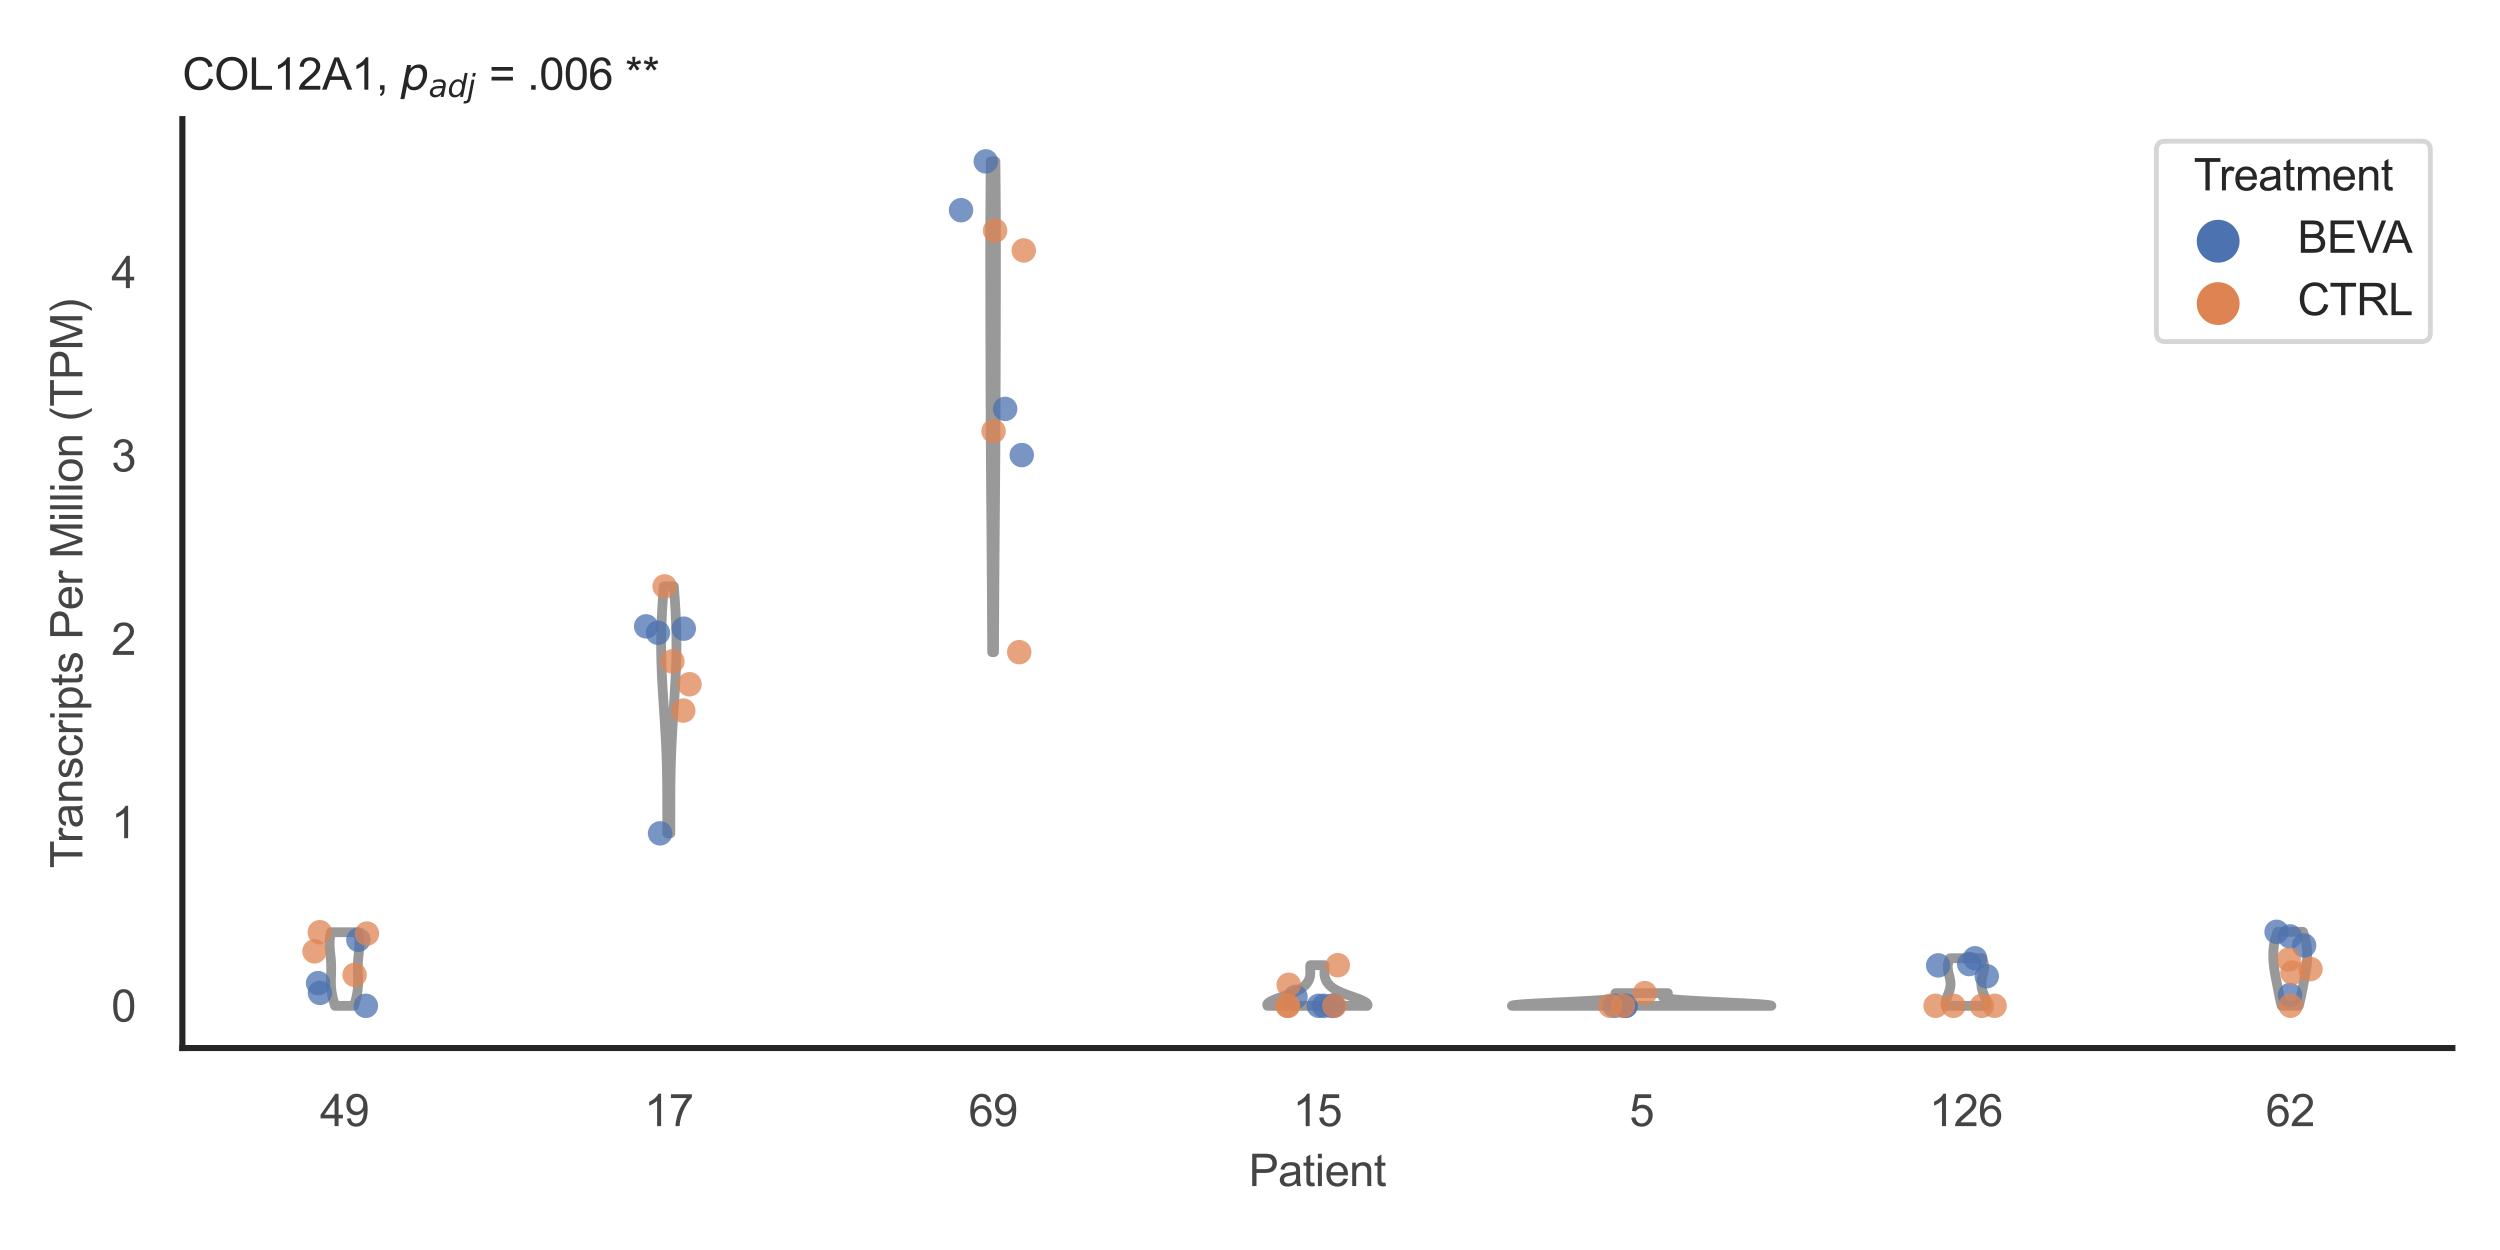 <?xml version="1.0" encoding="utf-8" standalone="no"?>
<!DOCTYPE svg PUBLIC "-//W3C//DTD SVG 1.1//EN"
  "http://www.w3.org/Graphics/SVG/1.1/DTD/svg11.dtd">
<svg xmlns:xlink="http://www.w3.org/1999/xlink" width="510.236pt" height="255.118pt" viewBox="0 0 510.236 255.118" xmlns="http://www.w3.org/2000/svg" version="1.1">
 <defs>
  <style type="text/css">*{stroke-linejoin: round; stroke-linecap: butt}</style>
 </defs>
 <g id="figure_1">
  <g id="patch_1">
   <path d="M 0 255.118 
L 510.236 255.118 
L 510.236 0 
L 0 0 
z
" style="fill: #ffffff"/>
  </g>
  <g id="axes_1">
   <g id="patch_2">
    <path d="M 37.22 213.898 
L 500.516 213.898 
L 500.516 24.32 
L 37.22 24.32 
z
" style="fill: #ffffff"/>
   </g>
   <g id="matplotlib.axis_1">
    <g id="xtick_1">
     <g id="text_1">
      <!-- 49 -->
      <g style="fill: #444444" transform="translate(65.308 229.84)scale(0.09 -0.09)">
       <defs>
        <path id="ArialMT-34" d="M 2069 0 
L 2069 1097 
L 81 1097 
L 81 1613 
L 2172 4581 
L 2631 4581 
L 2631 1613 
L 3250 1613 
L 3250 1097 
L 2631 1097 
L 2631 0 
L 2069 0 
z
M 2069 1613 
L 2069 3678 
L 634 1613 
L 2069 1613 
z
" transform="scale(0.016)"/>
        <path id="ArialMT-39" d="M 350 1059 
L 891 1109 
Q 959 728 1153 556 
Q 1347 384 1650 384 
Q 1909 384 2104 503 
Q 2300 622 2425 820 
Q 2550 1019 2634 1356 
Q 2719 1694 2719 2044 
Q 2719 2081 2716 2156 
Q 2547 1888 2255 1720 
Q 1963 1553 1622 1553 
Q 1053 1553 659 1965 
Q 266 2378 266 3053 
Q 266 3750 677 4175 
Q 1088 4600 1706 4600 
Q 2153 4600 2523 4359 
Q 2894 4119 3086 3673 
Q 3278 3228 3278 2384 
Q 3278 1506 3087 986 
Q 2897 466 2520 194 
Q 2144 -78 1638 -78 
Q 1100 -78 759 220 
Q 419 519 350 1059 
z
M 2653 3081 
Q 2653 3566 2395 3850 
Q 2138 4134 1775 4134 
Q 1400 4134 1122 3828 
Q 844 3522 844 3034 
Q 844 2597 1108 2323 
Q 1372 2050 1759 2050 
Q 2150 2050 2401 2323 
Q 2653 2597 2653 3081 
z
" transform="scale(0.016)"/>
       </defs>
       <use xlink:href="#ArialMT-34"/>
       <use xlink:href="#ArialMT-39" x="55.615"/>
      </g>
     </g>
    </g>
    <g id="xtick_2">
     <g id="text_2">
      <!-- 17 -->
      <g style="fill: #444444" transform="translate(131.493 229.84)scale(0.09 -0.09)">
       <defs>
        <path id="ArialMT-31" d="M 2384 0 
L 1822 0 
L 1822 3584 
Q 1619 3391 1289 3197 
Q 959 3003 697 2906 
L 697 3450 
Q 1169 3672 1522 3987 
Q 1875 4303 2022 4600 
L 2384 4600 
L 2384 0 
z
" transform="scale(0.016)"/>
        <path id="ArialMT-37" d="M 303 3981 
L 303 4522 
L 3269 4522 
L 3269 4084 
Q 2831 3619 2401 2847 
Q 1972 2075 1738 1259 
Q 1569 684 1522 0 
L 944 0 
Q 953 541 1156 1306 
Q 1359 2072 1739 2783 
Q 2119 3494 2547 3981 
L 303 3981 
z
" transform="scale(0.016)"/>
       </defs>
       <use xlink:href="#ArialMT-31"/>
       <use xlink:href="#ArialMT-37" x="55.615"/>
      </g>
     </g>
    </g>
    <g id="xtick_3">
     <g id="text_3">
      <!-- 69 -->
      <g style="fill: #444444" transform="translate(197.678 229.84)scale(0.09 -0.09)">
       <defs>
        <path id="ArialMT-36" d="M 3184 3459 
L 2625 3416 
Q 2550 3747 2413 3897 
Q 2184 4138 1850 4138 
Q 1581 4138 1378 3988 
Q 1113 3794 959 3422 
Q 806 3050 800 2363 
Q 1003 2672 1297 2822 
Q 1591 2972 1913 2972 
Q 2475 2972 2870 2558 
Q 3266 2144 3266 1488 
Q 3266 1056 3080 686 
Q 2894 316 2569 119 
Q 2244 -78 1831 -78 
Q 1128 -78 684 439 
Q 241 956 241 2144 
Q 241 3472 731 4075 
Q 1159 4600 1884 4600 
Q 2425 4600 2770 4297 
Q 3116 3994 3184 3459 
z
M 888 1484 
Q 888 1194 1011 928 
Q 1134 663 1356 523 
Q 1578 384 1822 384 
Q 2178 384 2434 671 
Q 2691 959 2691 1453 
Q 2691 1928 2437 2201 
Q 2184 2475 1800 2475 
Q 1419 2475 1153 2201 
Q 888 1928 888 1484 
z
" transform="scale(0.016)"/>
       </defs>
       <use xlink:href="#ArialMT-36"/>
       <use xlink:href="#ArialMT-39" x="55.615"/>
      </g>
     </g>
    </g>
    <g id="xtick_4">
     <g id="text_4">
      <!-- 15 -->
      <g style="fill: #444444" transform="translate(263.863 229.84)scale(0.09 -0.09)">
       <defs>
        <path id="ArialMT-35" d="M 266 1200 
L 856 1250 
Q 922 819 1161 601 
Q 1400 384 1738 384 
Q 2144 384 2425 690 
Q 2706 997 2706 1503 
Q 2706 1984 2436 2262 
Q 2166 2541 1728 2541 
Q 1456 2541 1237 2417 
Q 1019 2294 894 2097 
L 366 2166 
L 809 4519 
L 3088 4519 
L 3088 3981 
L 1259 3981 
L 1013 2750 
Q 1425 3038 1878 3038 
Q 2478 3038 2890 2622 
Q 3303 2206 3303 1553 
Q 3303 931 2941 478 
Q 2500 -78 1738 -78 
Q 1113 -78 717 272 
Q 322 622 266 1200 
z
" transform="scale(0.016)"/>
       </defs>
       <use xlink:href="#ArialMT-31"/>
       <use xlink:href="#ArialMT-35" x="55.615"/>
      </g>
     </g>
    </g>
    <g id="xtick_5">
     <g id="text_5">
      <!-- 5 -->
      <g style="fill: #444444" transform="translate(332.551 229.84)scale(0.09 -0.09)">
       <use xlink:href="#ArialMT-35"/>
      </g>
     </g>
    </g>
    <g id="xtick_6">
     <g id="text_6">
      <!-- 126 -->
      <g style="fill: #444444" transform="translate(393.731 229.84)scale(0.09 -0.09)">
       <defs>
        <path id="ArialMT-32" d="M 3222 541 
L 3222 0 
L 194 0 
Q 188 203 259 391 
Q 375 700 629 1000 
Q 884 1300 1366 1694 
Q 2113 2306 2375 2664 
Q 2638 3022 2638 3341 
Q 2638 3675 2398 3904 
Q 2159 4134 1775 4134 
Q 1369 4134 1125 3890 
Q 881 3647 878 3216 
L 300 3275 
Q 359 3922 746 4261 
Q 1134 4600 1788 4600 
Q 2447 4600 2831 4234 
Q 3216 3869 3216 3328 
Q 3216 3053 3103 2787 
Q 2991 2522 2730 2228 
Q 2469 1934 1863 1422 
Q 1356 997 1212 845 
Q 1069 694 975 541 
L 3222 541 
z
" transform="scale(0.016)"/>
       </defs>
       <use xlink:href="#ArialMT-31"/>
       <use xlink:href="#ArialMT-32" x="55.615"/>
       <use xlink:href="#ArialMT-36" x="111.23"/>
      </g>
     </g>
    </g>
    <g id="xtick_7">
     <g id="text_7">
      <!-- 62 -->
      <g style="fill: #444444" transform="translate(462.419 229.84)scale(0.09 -0.09)">
       <use xlink:href="#ArialMT-36"/>
       <use xlink:href="#ArialMT-32" x="55.615"/>
      </g>
     </g>
    </g>
    <g id="text_8">
     <!-- Patient -->
     <g style="fill: #444444" transform="translate(254.859 242.071)scale(0.09 -0.09)">
      <defs>
       <path id="ArialMT-50" d="M 494 0 
L 494 4581 
L 2222 4581 
Q 2678 4581 2919 4538 
Q 3256 4481 3484 4323 
Q 3713 4166 3852 3881 
Q 3991 3597 3991 3256 
Q 3991 2672 3619 2267 
Q 3247 1863 2275 1863 
L 1100 1863 
L 1100 0 
L 494 0 
z
M 1100 2403 
L 2284 2403 
Q 2872 2403 3119 2622 
Q 3366 2841 3366 3238 
Q 3366 3525 3220 3729 
Q 3075 3934 2838 4000 
Q 2684 4041 2272 4041 
L 1100 4041 
L 1100 2403 
z
" transform="scale(0.016)"/>
       <path id="ArialMT-61" d="M 2588 409 
Q 2275 144 1986 34 
Q 1697 -75 1366 -75 
Q 819 -75 525 192 
Q 231 459 231 875 
Q 231 1119 342 1320 
Q 453 1522 633 1644 
Q 813 1766 1038 1828 
Q 1203 1872 1538 1913 
Q 2219 1994 2541 2106 
Q 2544 2222 2544 2253 
Q 2544 2597 2384 2738 
Q 2169 2928 1744 2928 
Q 1347 2928 1158 2789 
Q 969 2650 878 2297 
L 328 2372 
Q 403 2725 575 2942 
Q 747 3159 1072 3276 
Q 1397 3394 1825 3394 
Q 2250 3394 2515 3294 
Q 2781 3194 2906 3042 
Q 3031 2891 3081 2659 
Q 3109 2516 3109 2141 
L 3109 1391 
Q 3109 606 3145 398 
Q 3181 191 3288 0 
L 2700 0 
Q 2613 175 2588 409 
z
M 2541 1666 
Q 2234 1541 1622 1453 
Q 1275 1403 1131 1340 
Q 988 1278 909 1158 
Q 831 1038 831 891 
Q 831 666 1001 516 
Q 1172 366 1500 366 
Q 1825 366 2078 508 
Q 2331 650 2450 897 
Q 2541 1088 2541 1459 
L 2541 1666 
z
" transform="scale(0.016)"/>
       <path id="ArialMT-74" d="M 1650 503 
L 1731 6 
Q 1494 -44 1306 -44 
Q 1000 -44 831 53 
Q 663 150 594 308 
Q 525 466 525 972 
L 525 2881 
L 113 2881 
L 113 3319 
L 525 3319 
L 525 4141 
L 1084 4478 
L 1084 3319 
L 1650 3319 
L 1650 2881 
L 1084 2881 
L 1084 941 
Q 1084 700 1114 631 
Q 1144 563 1211 522 
Q 1278 481 1403 481 
Q 1497 481 1650 503 
z
" transform="scale(0.016)"/>
       <path id="ArialMT-69" d="M 425 3934 
L 425 4581 
L 988 4581 
L 988 3934 
L 425 3934 
z
M 425 0 
L 425 3319 
L 988 3319 
L 988 0 
L 425 0 
z
" transform="scale(0.016)"/>
       <path id="ArialMT-65" d="M 2694 1069 
L 3275 997 
Q 3138 488 2766 206 
Q 2394 -75 1816 -75 
Q 1088 -75 661 373 
Q 234 822 234 1631 
Q 234 2469 665 2931 
Q 1097 3394 1784 3394 
Q 2450 3394 2872 2941 
Q 3294 2488 3294 1666 
Q 3294 1616 3291 1516 
L 816 1516 
Q 847 969 1125 678 
Q 1403 388 1819 388 
Q 2128 388 2347 550 
Q 2566 713 2694 1069 
z
M 847 1978 
L 2700 1978 
Q 2663 2397 2488 2606 
Q 2219 2931 1791 2931 
Q 1403 2931 1139 2672 
Q 875 2413 847 1978 
z
" transform="scale(0.016)"/>
       <path id="ArialMT-6e" d="M 422 0 
L 422 3319 
L 928 3319 
L 928 2847 
Q 1294 3394 1984 3394 
Q 2284 3394 2536 3286 
Q 2788 3178 2913 3003 
Q 3038 2828 3088 2588 
Q 3119 2431 3119 2041 
L 3119 0 
L 2556 0 
L 2556 2019 
Q 2556 2363 2490 2533 
Q 2425 2703 2258 2804 
Q 2091 2906 1866 2906 
Q 1506 2906 1245 2678 
Q 984 2450 984 1813 
L 984 0 
L 422 0 
z
" transform="scale(0.016)"/>
      </defs>
      <use xlink:href="#ArialMT-50"/>
      <use xlink:href="#ArialMT-61" x="66.699"/>
      <use xlink:href="#ArialMT-74" x="122.314"/>
      <use xlink:href="#ArialMT-69" x="150.098"/>
      <use xlink:href="#ArialMT-65" x="172.314"/>
      <use xlink:href="#ArialMT-6e" x="227.93"/>
      <use xlink:href="#ArialMT-74" x="283.545"/>
     </g>
    </g>
   </g>
   <g id="matplotlib.axis_2">
    <g id="ytick_1">
     <g id="text_9">
      <!-- 0 -->
      <g style="fill: #444444" transform="translate(22.715 208.502)scale(0.09 -0.09)">
       <defs>
        <path id="ArialMT-30" d="M 266 2259 
Q 266 3072 433 3567 
Q 600 4063 929 4331 
Q 1259 4600 1759 4600 
Q 2128 4600 2406 4451 
Q 2684 4303 2865 4023 
Q 3047 3744 3150 3342 
Q 3253 2941 3253 2259 
Q 3253 1453 3087 958 
Q 2922 463 2592 192 
Q 2263 -78 1759 -78 
Q 1097 -78 719 397 
Q 266 969 266 2259 
z
M 844 2259 
Q 844 1131 1108 757 
Q 1372 384 1759 384 
Q 2147 384 2411 759 
Q 2675 1134 2675 2259 
Q 2675 3391 2411 3762 
Q 2147 4134 1753 4134 
Q 1366 4134 1134 3806 
Q 844 3388 844 2259 
z
" transform="scale(0.016)"/>
       </defs>
       <use xlink:href="#ArialMT-30"/>
      </g>
     </g>
    </g>
    <g id="ytick_2">
     <g id="text_10">
      <!-- 1 -->
      <g style="fill: #444444" transform="translate(22.715 171.077)scale(0.09 -0.09)">
       <use xlink:href="#ArialMT-31"/>
      </g>
     </g>
    </g>
    <g id="ytick_3">
     <g id="text_11">
      <!-- 2 -->
      <g style="fill: #444444" transform="translate(22.715 133.653)scale(0.09 -0.09)">
       <use xlink:href="#ArialMT-32"/>
      </g>
     </g>
    </g>
    <g id="ytick_4">
     <g id="text_12">
      <!-- 3 -->
      <g style="fill: #444444" transform="translate(22.715 96.228)scale(0.09 -0.09)">
       <defs>
        <path id="ArialMT-33" d="M 269 1209 
L 831 1284 
Q 928 806 1161 595 
Q 1394 384 1728 384 
Q 2125 384 2398 659 
Q 2672 934 2672 1341 
Q 2672 1728 2419 1979 
Q 2166 2231 1775 2231 
Q 1616 2231 1378 2169 
L 1441 2663 
Q 1497 2656 1531 2656 
Q 1891 2656 2178 2843 
Q 2466 3031 2466 3422 
Q 2466 3731 2256 3934 
Q 2047 4138 1716 4138 
Q 1388 4138 1169 3931 
Q 950 3725 888 3313 
L 325 3413 
Q 428 3978 793 4289 
Q 1159 4600 1703 4600 
Q 2078 4600 2393 4439 
Q 2709 4278 2876 4000 
Q 3044 3722 3044 3409 
Q 3044 3113 2884 2869 
Q 2725 2625 2413 2481 
Q 2819 2388 3044 2092 
Q 3269 1797 3269 1353 
Q 3269 753 2831 336 
Q 2394 -81 1725 -81 
Q 1122 -81 723 278 
Q 325 638 269 1209 
z
" transform="scale(0.016)"/>
       </defs>
       <use xlink:href="#ArialMT-33"/>
      </g>
     </g>
    </g>
    <g id="ytick_5">
     <g id="text_13">
      <!-- 4 -->
      <g style="fill: #444444" transform="translate(22.715 58.803)scale(0.09 -0.09)">
       <use xlink:href="#ArialMT-34"/>
      </g>
     </g>
    </g>
    <g id="text_14">
     <!-- Transcripts Per Million (TPM) -->
     <g style="fill: #444444" transform="translate(16.821 177.194)rotate(-90)scale(0.09 -0.09)">
      <defs>
       <path id="ArialMT-54" d="M 1659 0 
L 1659 4041 
L 150 4041 
L 150 4581 
L 3781 4581 
L 3781 4041 
L 2266 4041 
L 2266 0 
L 1659 0 
z
" transform="scale(0.016)"/>
       <path id="ArialMT-72" d="M 416 0 
L 416 3319 
L 922 3319 
L 922 2816 
Q 1116 3169 1280 3281 
Q 1444 3394 1641 3394 
Q 1925 3394 2219 3213 
L 2025 2691 
Q 1819 2813 1613 2813 
Q 1428 2813 1281 2702 
Q 1134 2591 1072 2394 
Q 978 2094 978 1738 
L 978 0 
L 416 0 
z
" transform="scale(0.016)"/>
       <path id="ArialMT-73" d="M 197 991 
L 753 1078 
Q 800 744 1014 566 
Q 1228 388 1613 388 
Q 2000 388 2187 545 
Q 2375 703 2375 916 
Q 2375 1106 2209 1216 
Q 2094 1291 1634 1406 
Q 1016 1563 777 1677 
Q 538 1791 414 1992 
Q 291 2194 291 2438 
Q 291 2659 392 2848 
Q 494 3038 669 3163 
Q 800 3259 1026 3326 
Q 1253 3394 1513 3394 
Q 1903 3394 2198 3281 
Q 2494 3169 2634 2976 
Q 2775 2784 2828 2463 
L 2278 2388 
Q 2241 2644 2061 2787 
Q 1881 2931 1553 2931 
Q 1166 2931 1000 2803 
Q 834 2675 834 2503 
Q 834 2394 903 2306 
Q 972 2216 1119 2156 
Q 1203 2125 1616 2013 
Q 2213 1853 2448 1751 
Q 2684 1650 2818 1456 
Q 2953 1263 2953 975 
Q 2953 694 2789 445 
Q 2625 197 2315 61 
Q 2006 -75 1616 -75 
Q 969 -75 630 194 
Q 291 463 197 991 
z
" transform="scale(0.016)"/>
       <path id="ArialMT-63" d="M 2588 1216 
L 3141 1144 
Q 3050 572 2676 248 
Q 2303 -75 1759 -75 
Q 1078 -75 664 370 
Q 250 816 250 1647 
Q 250 2184 428 2587 
Q 606 2991 970 3192 
Q 1334 3394 1763 3394 
Q 2303 3394 2647 3120 
Q 2991 2847 3088 2344 
L 2541 2259 
Q 2463 2594 2264 2762 
Q 2066 2931 1784 2931 
Q 1359 2931 1093 2626 
Q 828 2322 828 1663 
Q 828 994 1084 691 
Q 1341 388 1753 388 
Q 2084 388 2306 591 
Q 2528 794 2588 1216 
z
" transform="scale(0.016)"/>
       <path id="ArialMT-70" d="M 422 -1272 
L 422 3319 
L 934 3319 
L 934 2888 
Q 1116 3141 1344 3267 
Q 1572 3394 1897 3394 
Q 2322 3394 2647 3175 
Q 2972 2956 3137 2557 
Q 3303 2159 3303 1684 
Q 3303 1175 3120 767 
Q 2938 359 2589 142 
Q 2241 -75 1856 -75 
Q 1575 -75 1351 44 
Q 1128 163 984 344 
L 984 -1272 
L 422 -1272 
z
M 931 1641 
Q 931 1000 1190 694 
Q 1450 388 1819 388 
Q 2194 388 2461 705 
Q 2728 1022 2728 1688 
Q 2728 2322 2467 2637 
Q 2206 2953 1844 2953 
Q 1484 2953 1207 2617 
Q 931 2281 931 1641 
z
" transform="scale(0.016)"/>
       <path id="ArialMT-20" transform="scale(0.016)"/>
       <path id="ArialMT-4d" d="M 475 0 
L 475 4581 
L 1388 4581 
L 2472 1338 
Q 2622 884 2691 659 
Q 2769 909 2934 1394 
L 4031 4581 
L 4847 4581 
L 4847 0 
L 4263 0 
L 4263 3834 
L 2931 0 
L 2384 0 
L 1059 3900 
L 1059 0 
L 475 0 
z
" transform="scale(0.016)"/>
       <path id="ArialMT-6c" d="M 409 0 
L 409 4581 
L 972 4581 
L 972 0 
L 409 0 
z
" transform="scale(0.016)"/>
       <path id="ArialMT-6f" d="M 213 1659 
Q 213 2581 725 3025 
Q 1153 3394 1769 3394 
Q 2453 3394 2887 2945 
Q 3322 2497 3322 1706 
Q 3322 1066 3130 698 
Q 2938 331 2570 128 
Q 2203 -75 1769 -75 
Q 1072 -75 642 372 
Q 213 819 213 1659 
z
M 791 1659 
Q 791 1022 1069 705 
Q 1347 388 1769 388 
Q 2188 388 2466 706 
Q 2744 1025 2744 1678 
Q 2744 2294 2464 2611 
Q 2184 2928 1769 2928 
Q 1347 2928 1069 2612 
Q 791 2297 791 1659 
z
" transform="scale(0.016)"/>
       <path id="ArialMT-28" d="M 1497 -1347 
Q 1031 -759 709 28 
Q 388 816 388 1659 
Q 388 2403 628 3084 
Q 909 3875 1497 4659 
L 1900 4659 
Q 1522 4009 1400 3731 
Q 1209 3300 1100 2831 
Q 966 2247 966 1656 
Q 966 153 1900 -1347 
L 1497 -1347 
z
" transform="scale(0.016)"/>
       <path id="ArialMT-29" d="M 791 -1347 
L 388 -1347 
Q 1322 153 1322 1656 
Q 1322 2244 1188 2822 
Q 1081 3291 891 3722 
Q 769 4003 388 4659 
L 791 4659 
Q 1378 3875 1659 3084 
Q 1900 2403 1900 1659 
Q 1900 816 1576 28 
Q 1253 -759 791 -1347 
z
" transform="scale(0.016)"/>
      </defs>
      <use xlink:href="#ArialMT-54"/>
      <use xlink:href="#ArialMT-72" x="57.334"/>
      <use xlink:href="#ArialMT-61" x="90.635"/>
      <use xlink:href="#ArialMT-6e" x="146.25"/>
      <use xlink:href="#ArialMT-73" x="201.865"/>
      <use xlink:href="#ArialMT-63" x="251.865"/>
      <use xlink:href="#ArialMT-72" x="301.865"/>
      <use xlink:href="#ArialMT-69" x="335.166"/>
      <use xlink:href="#ArialMT-70" x="357.383"/>
      <use xlink:href="#ArialMT-74" x="412.998"/>
      <use xlink:href="#ArialMT-73" x="440.781"/>
      <use xlink:href="#ArialMT-20" x="490.781"/>
      <use xlink:href="#ArialMT-50" x="518.564"/>
      <use xlink:href="#ArialMT-65" x="585.264"/>
      <use xlink:href="#ArialMT-72" x="640.879"/>
      <use xlink:href="#ArialMT-20" x="674.18"/>
      <use xlink:href="#ArialMT-4d" x="701.963"/>
      <use xlink:href="#ArialMT-69" x="785.264"/>
      <use xlink:href="#ArialMT-6c" x="807.48"/>
      <use xlink:href="#ArialMT-6c" x="829.697"/>
      <use xlink:href="#ArialMT-69" x="851.914"/>
      <use xlink:href="#ArialMT-6f" x="874.131"/>
      <use xlink:href="#ArialMT-6e" x="929.746"/>
      <use xlink:href="#ArialMT-20" x="985.361"/>
      <use xlink:href="#ArialMT-28" x="1013.145"/>
      <use xlink:href="#ArialMT-54" x="1046.445"/>
      <use xlink:href="#ArialMT-50" x="1107.529"/>
      <use xlink:href="#ArialMT-4d" x="1174.229"/>
      <use xlink:href="#ArialMT-29" x="1257.529"/>
     </g>
    </g>
   </g>
   <g id="PolyCollection_1">
    <defs>
     <path id="m8ef5a0ccd5" d="M 72.257 -49.837 
L 68.368 -49.837 
L 68.32 -49.989 
L 68.273 -50.141 
L 68.227 -50.292 
L 68.182 -50.444 
L 68.138 -50.596 
L 68.096 -50.747 
L 68.054 -50.899 
L 68.014 -51.051 
L 67.975 -51.203 
L 67.938 -51.354 
L 67.902 -51.506 
L 67.868 -51.658 
L 67.835 -51.809 
L 67.804 -51.961 
L 67.775 -52.113 
L 67.747 -52.264 
L 67.722 -52.416 
L 67.698 -52.568 
L 67.676 -52.72 
L 67.655 -52.871 
L 67.637 -53.023 
L 67.62 -53.175 
L 67.605 -53.326 
L 67.592 -53.478 
L 67.58 -53.63 
L 67.57 -53.781 
L 67.562 -53.933 
L 67.555 -54.085 
L 67.55 -54.237 
L 67.546 -54.388 
L 67.543 -54.54 
L 67.542 -54.692 
L 67.541 -54.843 
L 67.542 -54.995 
L 67.543 -55.147 
L 67.545 -55.299 
L 67.548 -55.45 
L 67.552 -55.602 
L 67.555 -55.754 
L 67.56 -55.905 
L 67.564 -56.057 
L 67.568 -56.209 
L 67.573 -56.36 
L 67.577 -56.512 
L 67.581 -56.664 
L 67.584 -56.816 
L 67.587 -56.967 
L 67.59 -57.119 
L 67.592 -57.271 
L 67.593 -57.422 
L 67.593 -57.574 
L 67.592 -57.726 
L 67.59 -57.877 
L 67.588 -58.029 
L 67.584 -58.181 
L 67.579 -58.333 
L 67.573 -58.484 
L 67.566 -58.636 
L 67.558 -58.788 
L 67.549 -58.939 
L 67.539 -59.091 
L 67.528 -59.243 
L 67.516 -59.395 
L 67.503 -59.546 
L 67.489 -59.698 
L 67.475 -59.85 
L 67.461 -60.001 
L 67.446 -60.153 
L 67.43 -60.305 
L 67.415 -60.456 
L 67.399 -60.608 
L 67.384 -60.76 
L 67.369 -60.912 
L 67.354 -61.063 
L 67.34 -61.215 
L 67.327 -61.367 
L 67.314 -61.518 
L 67.303 -61.67 
L 67.293 -61.822 
L 67.285 -61.973 
L 67.278 -62.125 
L 67.273 -62.277 
L 67.27 -62.429 
L 67.269 -62.58 
L 67.27 -62.732 
L 67.273 -62.884 
L 67.279 -63.035 
L 67.287 -63.187 
L 67.297 -63.339 
L 67.311 -63.491 
L 67.327 -63.642 
L 67.346 -63.794 
L 67.367 -63.946 
L 67.392 -64.097 
L 67.419 -64.249 
L 67.449 -64.401 
L 67.481 -64.552 
L 67.517 -64.704 
L 67.555 -64.856 
L 73.07 -64.856 
L 73.07 -64.856 
L 73.108 -64.704 
L 73.144 -64.552 
L 73.177 -64.401 
L 73.206 -64.249 
L 73.234 -64.097 
L 73.258 -63.946 
L 73.28 -63.794 
L 73.298 -63.642 
L 73.314 -63.491 
L 73.328 -63.339 
L 73.338 -63.187 
L 73.347 -63.035 
L 73.352 -62.884 
L 73.355 -62.732 
L 73.356 -62.58 
L 73.355 -62.429 
L 73.352 -62.277 
L 73.347 -62.125 
L 73.34 -61.973 
L 73.332 -61.822 
L 73.322 -61.67 
L 73.311 -61.518 
L 73.298 -61.367 
L 73.285 -61.215 
L 73.271 -61.063 
L 73.257 -60.912 
L 73.241 -60.76 
L 73.226 -60.608 
L 73.211 -60.456 
L 73.195 -60.305 
L 73.18 -60.153 
L 73.165 -60.001 
L 73.15 -59.85 
L 73.136 -59.698 
L 73.122 -59.546 
L 73.109 -59.395 
L 73.097 -59.243 
L 73.086 -59.091 
L 73.076 -58.939 
L 73.067 -58.788 
L 73.059 -58.636 
L 73.052 -58.484 
L 73.046 -58.333 
L 73.041 -58.181 
L 73.038 -58.029 
L 73.035 -57.877 
L 73.033 -57.726 
L 73.032 -57.574 
L 73.033 -57.422 
L 73.034 -57.271 
L 73.035 -57.119 
L 73.038 -56.967 
L 73.041 -56.816 
L 73.044 -56.664 
L 73.048 -56.512 
L 73.052 -56.36 
L 73.057 -56.209 
L 73.061 -56.057 
L 73.066 -55.905 
L 73.07 -55.754 
L 73.074 -55.602 
L 73.077 -55.45 
L 73.08 -55.299 
L 73.082 -55.147 
L 73.084 -54.995 
L 73.084 -54.843 
L 73.084 -54.692 
L 73.082 -54.54 
L 73.079 -54.388 
L 73.075 -54.237 
L 73.07 -54.085 
L 73.063 -53.933 
L 73.055 -53.781 
L 73.045 -53.63 
L 73.033 -53.478 
L 73.02 -53.326 
L 73.005 -53.175 
L 72.988 -53.023 
L 72.97 -52.871 
L 72.95 -52.72 
L 72.927 -52.568 
L 72.904 -52.416 
L 72.878 -52.264 
L 72.85 -52.113 
L 72.821 -51.961 
L 72.79 -51.809 
L 72.758 -51.658 
L 72.723 -51.506 
L 72.688 -51.354 
L 72.65 -51.203 
L 72.611 -51.051 
L 72.571 -50.899 
L 72.53 -50.747 
L 72.487 -50.596 
L 72.443 -50.444 
L 72.398 -50.292 
L 72.352 -50.141 
L 72.305 -49.989 
L 72.257 -49.837 
z
" style="stroke: #999999; stroke-width: 2"/>
    </defs>
    <g clip-path="url(#pc877244879)">
     <use xlink:href="#m8ef5a0ccd5" x="0" y="255.118" style="fill: #ffffff; stroke: #999999; stroke-width: 2"/>
    </g>
   </g>
   <g id="PolyCollection_2">
    <defs>
     <path id="m7128a07592" d="M 136.802 -85.036 
L 136.193 -85.036 
L 136.191 -85.545 
L 136.189 -86.054 
L 136.187 -86.564 
L 136.186 -87.073 
L 136.185 -87.582 
L 136.185 -88.091 
L 136.184 -88.6 
L 136.184 -89.11 
L 136.184 -89.619 
L 136.183 -90.128 
L 136.183 -90.637 
L 136.182 -91.146 
L 136.181 -91.655 
L 136.18 -92.165 
L 136.178 -92.674 
L 136.176 -93.183 
L 136.173 -93.692 
L 136.169 -94.201 
L 136.165 -94.71 
L 136.16 -95.22 
L 136.154 -95.729 
L 136.147 -96.238 
L 136.139 -96.747 
L 136.13 -97.256 
L 136.119 -97.766 
L 136.108 -98.275 
L 136.095 -98.784 
L 136.081 -99.293 
L 136.066 -99.802 
L 136.05 -100.311 
L 136.032 -100.821 
L 136.013 -101.33 
L 135.993 -101.839 
L 135.971 -102.348 
L 135.949 -102.857 
L 135.925 -103.367 
L 135.9 -103.876 
L 135.874 -104.385 
L 135.847 -104.894 
L 135.818 -105.403 
L 135.789 -105.912 
L 135.759 -106.422 
L 135.729 -106.931 
L 135.697 -107.44 
L 135.665 -107.949 
L 135.633 -108.458 
L 135.6 -108.967 
L 135.567 -109.477 
L 135.533 -109.986 
L 135.5 -110.495 
L 135.466 -111.004 
L 135.433 -111.513 
L 135.399 -112.023 
L 135.366 -112.532 
L 135.334 -113.041 
L 135.302 -113.55 
L 135.27 -114.059 
L 135.24 -114.568 
L 135.21 -115.078 
L 135.181 -115.587 
L 135.153 -116.096 
L 135.127 -116.605 
L 135.102 -117.114 
L 135.078 -117.623 
L 135.056 -118.133 
L 135.035 -118.642 
L 135.016 -119.151 
L 134.999 -119.66 
L 134.984 -120.169 
L 134.97 -120.679 
L 134.959 -121.188 
L 134.95 -121.697 
L 134.943 -122.206 
L 134.938 -122.715 
L 134.935 -123.224 
L 134.934 -123.734 
L 134.936 -124.243 
L 134.94 -124.752 
L 134.946 -125.261 
L 134.955 -125.77 
L 134.966 -126.28 
L 134.979 -126.789 
L 134.994 -127.298 
L 135.012 -127.807 
L 135.031 -128.316 
L 135.052 -128.825 
L 135.076 -129.335 
L 135.101 -129.844 
L 135.128 -130.353 
L 135.156 -130.862 
L 135.187 -131.371 
L 135.218 -131.88 
L 135.251 -132.39 
L 135.285 -132.899 
L 135.32 -133.408 
L 135.355 -133.917 
L 135.392 -134.426 
L 135.429 -134.936 
L 135.467 -135.445 
L 137.529 -135.445 
L 137.529 -135.445 
L 137.566 -134.936 
L 137.603 -134.426 
L 137.64 -133.917 
L 137.676 -133.408 
L 137.711 -132.899 
L 137.745 -132.39 
L 137.778 -131.88 
L 137.809 -131.371 
L 137.839 -130.862 
L 137.868 -130.353 
L 137.895 -129.844 
L 137.92 -129.335 
L 137.943 -128.825 
L 137.965 -128.316 
L 137.984 -127.807 
L 138.001 -127.298 
L 138.017 -126.789 
L 138.03 -126.28 
L 138.04 -125.77 
L 138.049 -125.261 
L 138.055 -124.752 
L 138.059 -124.243 
L 138.061 -123.734 
L 138.061 -123.224 
L 138.058 -122.715 
L 138.053 -122.206 
L 138.046 -121.697 
L 138.037 -121.188 
L 138.025 -120.679 
L 138.012 -120.169 
L 137.997 -119.66 
L 137.979 -119.151 
L 137.96 -118.642 
L 137.94 -118.133 
L 137.918 -117.623 
L 137.894 -117.114 
L 137.869 -116.605 
L 137.842 -116.096 
L 137.814 -115.587 
L 137.786 -115.078 
L 137.756 -114.568 
L 137.725 -114.059 
L 137.694 -113.55 
L 137.662 -113.041 
L 137.629 -112.532 
L 137.596 -112.023 
L 137.563 -111.513 
L 137.529 -111.004 
L 137.496 -110.495 
L 137.462 -109.986 
L 137.429 -109.477 
L 137.396 -108.967 
L 137.363 -108.458 
L 137.33 -107.949 
L 137.298 -107.44 
L 137.267 -106.931 
L 137.236 -106.422 
L 137.206 -105.912 
L 137.177 -105.403 
L 137.149 -104.894 
L 137.122 -104.385 
L 137.096 -103.876 
L 137.071 -103.367 
L 137.047 -102.857 
L 137.024 -102.348 
L 137.003 -101.839 
L 136.982 -101.33 
L 136.963 -100.821 
L 136.946 -100.311 
L 136.929 -99.802 
L 136.914 -99.293 
L 136.9 -98.784 
L 136.888 -98.275 
L 136.876 -97.766 
L 136.866 -97.256 
L 136.857 -96.747 
L 136.849 -96.238 
L 136.842 -95.729 
L 136.836 -95.22 
L 136.83 -94.71 
L 136.826 -94.201 
L 136.823 -93.692 
L 136.82 -93.183 
L 136.817 -92.674 
L 136.816 -92.165 
L 136.814 -91.655 
L 136.813 -91.146 
L 136.813 -90.637 
L 136.812 -90.128 
L 136.812 -89.619 
L 136.812 -89.11 
L 136.811 -88.6 
L 136.811 -88.091 
L 136.81 -87.582 
L 136.809 -87.073 
L 136.808 -86.564 
L 136.807 -86.054 
L 136.805 -85.545 
L 136.802 -85.036 
z
" style="stroke: #999999; stroke-width: 2"/>
    </defs>
    <g clip-path="url(#pc877244879)">
     <use xlink:href="#m7128a07592" x="0" y="255.118" style="fill: #ffffff; stroke: #999999; stroke-width: 2"/>
    </g>
   </g>
   <g id="PolyCollection_3">
    <defs>
     <path id="m1a0b3469ab" d="M 202.868 -122.018 
L 202.497 -122.018 
L 202.493 -123.03 
L 202.488 -124.041 
L 202.483 -125.053 
L 202.478 -126.065 
L 202.472 -127.077 
L 202.467 -128.088 
L 202.462 -129.1 
L 202.456 -130.112 
L 202.45 -131.124 
L 202.445 -132.135 
L 202.439 -133.147 
L 202.432 -134.159 
L 202.426 -135.171 
L 202.42 -136.182 
L 202.413 -137.194 
L 202.406 -138.206 
L 202.399 -139.218 
L 202.392 -140.229 
L 202.384 -141.241 
L 202.377 -142.253 
L 202.369 -143.265 
L 202.361 -144.276 
L 202.353 -145.288 
L 202.345 -146.3 
L 202.337 -147.312 
L 202.329 -148.323 
L 202.321 -149.335 
L 202.313 -150.347 
L 202.305 -151.359 
L 202.296 -152.37 
L 202.288 -153.382 
L 202.28 -154.394 
L 202.273 -155.406 
L 202.265 -156.417 
L 202.257 -157.429 
L 202.25 -158.441 
L 202.243 -159.453 
L 202.236 -160.464 
L 202.229 -161.476 
L 202.223 -162.488 
L 202.217 -163.5 
L 202.211 -164.511 
L 202.205 -165.523 
L 202.199 -166.535 
L 202.194 -167.547 
L 202.189 -168.558 
L 202.185 -169.57 
L 202.18 -170.582 
L 202.176 -171.594 
L 202.172 -172.605 
L 202.168 -173.617 
L 202.165 -174.629 
L 202.161 -175.641 
L 202.158 -176.652 
L 202.155 -177.664 
L 202.152 -178.676 
L 202.149 -179.688 
L 202.146 -180.699 
L 202.143 -181.711 
L 202.14 -182.723 
L 202.137 -183.735 
L 202.134 -184.746 
L 202.132 -185.758 
L 202.129 -186.77 
L 202.126 -187.781 
L 202.124 -188.793 
L 202.121 -189.805 
L 202.119 -190.817 
L 202.116 -191.828 
L 202.114 -192.84 
L 202.112 -193.852 
L 202.11 -194.864 
L 202.108 -195.875 
L 202.106 -196.887 
L 202.105 -197.899 
L 202.104 -198.911 
L 202.103 -199.922 
L 202.102 -200.934 
L 202.102 -201.946 
L 202.102 -202.958 
L 202.103 -203.969 
L 202.104 -204.981 
L 202.105 -205.993 
L 202.108 -207.005 
L 202.11 -208.016 
L 202.113 -209.028 
L 202.117 -210.04 
L 202.122 -211.052 
L 202.127 -212.063 
L 202.132 -213.075 
L 202.139 -214.087 
L 202.146 -215.099 
L 202.153 -216.11 
L 202.161 -217.122 
L 202.17 -218.134 
L 202.18 -219.146 
L 202.189 -220.157 
L 202.2 -221.169 
L 202.211 -222.181 
L 203.155 -222.181 
L 203.155 -222.181 
L 203.166 -221.169 
L 203.176 -220.157 
L 203.186 -219.146 
L 203.196 -218.134 
L 203.204 -217.122 
L 203.213 -216.11 
L 203.22 -215.099 
L 203.227 -214.087 
L 203.233 -213.075 
L 203.239 -212.063 
L 203.244 -211.052 
L 203.249 -210.04 
L 203.252 -209.028 
L 203.256 -208.016 
L 203.258 -207.005 
L 203.26 -205.993 
L 203.262 -204.981 
L 203.263 -203.969 
L 203.264 -202.958 
L 203.264 -201.946 
L 203.264 -200.934 
L 203.263 -199.922 
L 203.262 -198.911 
L 203.261 -197.899 
L 203.26 -196.887 
L 203.258 -195.875 
L 203.256 -194.864 
L 203.254 -193.852 
L 203.252 -192.84 
L 203.249 -191.828 
L 203.247 -190.817 
L 203.245 -189.805 
L 203.242 -188.793 
L 203.239 -187.781 
L 203.237 -186.77 
L 203.234 -185.758 
L 203.231 -184.746 
L 203.229 -183.735 
L 203.226 -182.723 
L 203.223 -181.711 
L 203.22 -180.699 
L 203.217 -179.688 
L 203.214 -178.676 
L 203.211 -177.664 
L 203.208 -176.652 
L 203.205 -175.641 
L 203.201 -174.629 
L 203.198 -173.617 
L 203.194 -172.605 
L 203.19 -171.594 
L 203.186 -170.582 
L 203.181 -169.57 
L 203.177 -168.558 
L 203.172 -167.547 
L 203.166 -166.535 
L 203.161 -165.523 
L 203.155 -164.511 
L 203.149 -163.5 
L 203.143 -162.488 
L 203.137 -161.476 
L 203.13 -160.464 
L 203.123 -159.453 
L 203.116 -158.441 
L 203.108 -157.429 
L 203.101 -156.417 
L 203.093 -155.406 
L 203.085 -154.394 
L 203.077 -153.382 
L 203.069 -152.37 
L 203.061 -151.359 
L 203.053 -150.347 
L 203.045 -149.335 
L 203.037 -148.323 
L 203.029 -147.312 
L 203.021 -146.3 
L 203.013 -145.288 
L 203.005 -144.276 
L 202.997 -143.265 
L 202.989 -142.253 
L 202.982 -141.241 
L 202.974 -140.229 
L 202.967 -139.218 
L 202.96 -138.206 
L 202.953 -137.194 
L 202.946 -136.182 
L 202.94 -135.171 
L 202.933 -134.159 
L 202.927 -133.147 
L 202.921 -132.135 
L 202.915 -131.124 
L 202.91 -130.112 
L 202.904 -129.1 
L 202.899 -128.088 
L 202.893 -127.077 
L 202.888 -126.065 
L 202.883 -125.053 
L 202.878 -124.041 
L 202.873 -123.03 
L 202.868 -122.018 
z
" style="stroke: #999999; stroke-width: 2"/>
    </defs>
    <g clip-path="url(#pc877244879)">
     <use xlink:href="#m1a0b3469ab" x="0" y="255.118" style="fill: #ffffff; stroke: #999999; stroke-width: 2"/>
    </g>
   </g>
   <g id="PolyCollection_4">
    <defs>
     <path id="m0eea71fd51" d="M 279.058 -49.837 
L 258.678 -49.837 
L 258.642 -49.921 
L 258.626 -50.005 
L 258.631 -50.088 
L 258.655 -50.172 
L 258.699 -50.256 
L 258.763 -50.34 
L 258.845 -50.423 
L 258.945 -50.507 
L 259.062 -50.591 
L 259.195 -50.675 
L 259.343 -50.758 
L 259.505 -50.842 
L 259.681 -50.926 
L 259.868 -51.009 
L 260.065 -51.093 
L 260.272 -51.177 
L 260.487 -51.261 
L 260.709 -51.344 
L 260.936 -51.428 
L 261.167 -51.512 
L 261.401 -51.596 
L 261.637 -51.679 
L 261.873 -51.763 
L 262.109 -51.847 
L 262.344 -51.931 
L 262.577 -52.014 
L 262.806 -52.098 
L 263.031 -52.182 
L 263.252 -52.266 
L 263.468 -52.349 
L 263.677 -52.433 
L 263.881 -52.517 
L 264.078 -52.6 
L 264.268 -52.684 
L 264.451 -52.768 
L 264.626 -52.852 
L 264.794 -52.935 
L 264.955 -53.019 
L 265.109 -53.103 
L 265.255 -53.187 
L 265.395 -53.27 
L 265.527 -53.354 
L 265.652 -53.438 
L 265.772 -53.522 
L 265.884 -53.605 
L 265.991 -53.689 
L 266.092 -53.773 
L 266.188 -53.857 
L 266.278 -53.94 
L 266.364 -54.024 
L 266.444 -54.108 
L 266.521 -54.191 
L 266.593 -54.275 
L 266.661 -54.359 
L 266.726 -54.443 
L 266.787 -54.526 
L 266.844 -54.61 
L 266.899 -54.694 
L 266.95 -54.778 
L 266.998 -54.861 
L 267.043 -54.945 
L 267.086 -55.029 
L 267.125 -55.113 
L 267.162 -55.196 
L 267.197 -55.28 
L 267.228 -55.364 
L 267.257 -55.447 
L 267.284 -55.531 
L 267.308 -55.615 
L 267.33 -55.699 
L 267.349 -55.782 
L 267.366 -55.866 
L 267.38 -55.95 
L 267.393 -56.034 
L 267.403 -56.117 
L 267.411 -56.201 
L 267.417 -56.285 
L 267.422 -56.369 
L 267.425 -56.452 
L 267.426 -56.536 
L 267.427 -56.62 
L 267.426 -56.704 
L 267.424 -56.787 
L 267.421 -56.871 
L 267.418 -56.955 
L 267.414 -57.038 
L 267.41 -57.122 
L 267.407 -57.206 
L 267.404 -57.29 
L 267.401 -57.373 
L 267.399 -57.457 
L 267.398 -57.541 
L 267.398 -57.625 
L 267.4 -57.708 
L 267.403 -57.792 
L 267.407 -57.876 
L 267.413 -57.96 
L 267.422 -58.043 
L 267.432 -58.127 
L 270.305 -58.127 
L 270.305 -58.127 
L 270.315 -58.043 
L 270.323 -57.96 
L 270.329 -57.876 
L 270.334 -57.792 
L 270.337 -57.708 
L 270.338 -57.625 
L 270.338 -57.541 
L 270.337 -57.457 
L 270.335 -57.373 
L 270.333 -57.29 
L 270.329 -57.206 
L 270.326 -57.122 
L 270.322 -57.038 
L 270.319 -56.955 
L 270.315 -56.871 
L 270.313 -56.787 
L 270.311 -56.704 
L 270.31 -56.62 
L 270.31 -56.536 
L 270.311 -56.452 
L 270.314 -56.369 
L 270.319 -56.285 
L 270.325 -56.201 
L 270.333 -56.117 
L 270.344 -56.034 
L 270.356 -55.95 
L 270.371 -55.866 
L 270.387 -55.782 
L 270.407 -55.699 
L 270.428 -55.615 
L 270.452 -55.531 
L 270.479 -55.447 
L 270.508 -55.364 
L 270.54 -55.28 
L 270.574 -55.196 
L 270.611 -55.113 
L 270.651 -55.029 
L 270.693 -54.945 
L 270.738 -54.861 
L 270.786 -54.778 
L 270.838 -54.694 
L 270.892 -54.61 
L 270.949 -54.526 
L 271.01 -54.443 
L 271.075 -54.359 
L 271.143 -54.275 
L 271.215 -54.191 
L 271.292 -54.108 
L 271.373 -54.024 
L 271.458 -53.94 
L 271.548 -53.857 
L 271.644 -53.773 
L 271.745 -53.689 
L 271.852 -53.605 
L 271.965 -53.522 
L 272.084 -53.438 
L 272.209 -53.354 
L 272.342 -53.27 
L 272.481 -53.187 
L 272.627 -53.103 
L 272.781 -53.019 
L 272.942 -52.935 
L 273.11 -52.852 
L 273.286 -52.768 
L 273.469 -52.684 
L 273.659 -52.6 
L 273.855 -52.517 
L 274.059 -52.433 
L 274.269 -52.349 
L 274.484 -52.266 
L 274.705 -52.182 
L 274.93 -52.098 
L 275.16 -52.014 
L 275.392 -51.931 
L 275.627 -51.847 
L 275.863 -51.763 
L 276.1 -51.679 
L 276.335 -51.596 
L 276.57 -51.512 
L 276.801 -51.428 
L 277.028 -51.344 
L 277.249 -51.261 
L 277.464 -51.177 
L 277.671 -51.093 
L 277.868 -51.009 
L 278.055 -50.926 
L 278.231 -50.842 
L 278.393 -50.758 
L 278.542 -50.675 
L 278.675 -50.591 
L 278.792 -50.507 
L 278.892 -50.423 
L 278.974 -50.34 
L 279.037 -50.256 
L 279.081 -50.172 
L 279.106 -50.088 
L 279.11 -50.005 
L 279.094 -49.921 
L 279.058 -49.837 
z
" style="stroke: #999999; stroke-width: 2"/>
    </defs>
    <g clip-path="url(#pc877244879)">
     <use xlink:href="#m0eea71fd51" x="0" y="255.118" style="fill: #ffffff; stroke: #999999; stroke-width: 2"/>
    </g>
   </g>
   <g id="PolyCollection_5">
    <defs>
     <path id="me234940ac9" d="M 361.527 -49.837 
L 308.579 -49.837 
L 308.594 -49.863 
L 308.642 -49.889 
L 308.723 -49.916 
L 308.836 -49.942 
L 308.981 -49.968 
L 309.158 -49.994 
L 309.365 -50.02 
L 309.602 -50.046 
L 309.868 -50.072 
L 310.161 -50.099 
L 310.482 -50.125 
L 310.828 -50.151 
L 311.199 -50.177 
L 311.593 -50.203 
L 312.008 -50.229 
L 312.443 -50.255 
L 312.897 -50.281 
L 313.367 -50.308 
L 313.853 -50.334 
L 314.353 -50.36 
L 314.864 -50.386 
L 315.386 -50.412 
L 315.917 -50.438 
L 316.454 -50.464 
L 316.997 -50.491 
L 317.543 -50.517 
L 318.091 -50.543 
L 318.639 -50.569 
L 319.187 -50.595 
L 319.732 -50.621 
L 320.272 -50.647 
L 320.808 -50.674 
L 321.336 -50.7 
L 321.856 -50.726 
L 322.368 -50.752 
L 322.868 -50.778 
L 323.358 -50.804 
L 323.835 -50.83 
L 324.299 -50.856 
L 324.749 -50.883 
L 325.184 -50.909 
L 325.603 -50.935 
L 326.007 -50.961 
L 326.394 -50.987 
L 326.765 -51.013 
L 327.118 -51.039 
L 327.454 -51.066 
L 327.772 -51.092 
L 328.073 -51.118 
L 328.356 -51.144 
L 328.621 -51.17 
L 328.868 -51.196 
L 329.098 -51.222 
L 329.311 -51.248 
L 329.507 -51.275 
L 329.686 -51.301 
L 329.848 -51.327 
L 329.995 -51.353 
L 330.126 -51.379 
L 330.242 -51.405 
L 330.343 -51.431 
L 330.431 -51.458 
L 330.505 -51.484 
L 330.566 -51.51 
L 330.616 -51.536 
L 330.653 -51.562 
L 330.68 -51.588 
L 330.697 -51.614 
L 330.704 -51.64 
L 330.702 -51.667 
L 330.692 -51.693 
L 330.675 -51.719 
L 330.651 -51.745 
L 330.621 -51.771 
L 330.586 -51.797 
L 330.546 -51.823 
L 330.502 -51.85 
L 330.455 -51.876 
L 330.405 -51.902 
L 330.353 -51.928 
L 330.3 -51.954 
L 330.246 -51.98 
L 330.193 -52.006 
L 330.139 -52.033 
L 330.087 -52.059 
L 330.036 -52.085 
L 329.987 -52.111 
L 329.941 -52.137 
L 329.898 -52.163 
L 329.858 -52.189 
L 329.821 -52.215 
L 329.789 -52.242 
L 329.762 -52.268 
L 329.739 -52.294 
L 329.721 -52.32 
L 329.708 -52.346 
L 329.701 -52.372 
L 329.7 -52.398 
L 329.704 -52.425 
L 340.403 -52.425 
L 340.403 -52.425 
L 340.407 -52.398 
L 340.405 -52.372 
L 340.398 -52.346 
L 340.385 -52.32 
L 340.368 -52.294 
L 340.345 -52.268 
L 340.317 -52.242 
L 340.285 -52.215 
L 340.249 -52.189 
L 340.209 -52.163 
L 340.166 -52.137 
L 340.119 -52.111 
L 340.071 -52.085 
L 340.02 -52.059 
L 339.967 -52.033 
L 339.914 -52.006 
L 339.86 -51.98 
L 339.806 -51.954 
L 339.753 -51.928 
L 339.702 -51.902 
L 339.652 -51.876 
L 339.605 -51.85 
L 339.561 -51.823 
L 339.521 -51.797 
L 339.486 -51.771 
L 339.456 -51.745 
L 339.432 -51.719 
L 339.414 -51.693 
L 339.404 -51.667 
L 339.403 -51.64 
L 339.41 -51.614 
L 339.426 -51.588 
L 339.453 -51.562 
L 339.491 -51.536 
L 339.54 -51.51 
L 339.601 -51.484 
L 339.676 -51.458 
L 339.763 -51.431 
L 339.865 -51.405 
L 339.981 -51.379 
L 340.112 -51.353 
L 340.258 -51.327 
L 340.421 -51.301 
L 340.6 -51.275 
L 340.796 -51.248 
L 341.008 -51.222 
L 341.238 -51.196 
L 341.486 -51.17 
L 341.751 -51.144 
L 342.034 -51.118 
L 342.334 -51.092 
L 342.652 -51.066 
L 342.988 -51.039 
L 343.342 -51.013 
L 343.712 -50.987 
L 344.099 -50.961 
L 344.503 -50.935 
L 344.923 -50.909 
L 345.358 -50.883 
L 345.808 -50.856 
L 346.272 -50.83 
L 346.749 -50.804 
L 347.238 -50.778 
L 347.739 -50.752 
L 348.25 -50.726 
L 348.771 -50.7 
L 349.299 -50.674 
L 349.834 -50.647 
L 350.375 -50.621 
L 350.92 -50.595 
L 351.467 -50.569 
L 352.016 -50.543 
L 352.564 -50.517 
L 353.11 -50.491 
L 353.653 -50.464 
L 354.19 -50.438 
L 354.72 -50.412 
L 355.242 -50.386 
L 355.754 -50.36 
L 356.253 -50.334 
L 356.739 -50.308 
L 357.21 -50.281 
L 357.664 -50.255 
L 358.099 -50.229 
L 358.514 -50.203 
L 358.908 -50.177 
L 359.278 -50.151 
L 359.625 -50.125 
L 359.945 -50.099 
L 360.239 -50.072 
L 360.505 -50.046 
L 360.742 -50.02 
L 360.949 -49.994 
L 361.125 -49.968 
L 361.27 -49.942 
L 361.384 -49.916 
L 361.464 -49.889 
L 361.512 -49.863 
L 361.527 -49.837 
z
" style="stroke: #999999; stroke-width: 2"/>
    </defs>
    <g clip-path="url(#pc877244879)">
     <use xlink:href="#me234940ac9" x="0" y="255.118" style="fill: #ffffff; stroke: #999999; stroke-width: 2"/>
    </g>
   </g>
   <g id="PolyCollection_6">
    <defs>
     <path id="m9aa304452a" d="M 405.381 -49.837 
L 397.096 -49.837 
L 397.086 -49.935 
L 397.079 -50.033 
L 397.076 -50.131 
L 397.077 -50.229 
L 397.08 -50.327 
L 397.088 -50.425 
L 397.098 -50.523 
L 397.112 -50.621 
L 397.128 -50.719 
L 397.147 -50.818 
L 397.169 -50.916 
L 397.194 -51.014 
L 397.22 -51.112 
L 397.249 -51.21 
L 397.279 -51.308 
L 397.311 -51.406 
L 397.345 -51.504 
L 397.38 -51.602 
L 397.416 -51.7 
L 397.453 -51.798 
L 397.49 -51.896 
L 397.528 -51.994 
L 397.566 -52.092 
L 397.604 -52.19 
L 397.642 -52.288 
L 397.679 -52.386 
L 397.716 -52.484 
L 397.751 -52.582 
L 397.786 -52.68 
L 397.819 -52.778 
L 397.852 -52.876 
L 397.882 -52.974 
L 397.911 -53.072 
L 397.938 -53.17 
L 397.964 -53.268 
L 397.987 -53.366 
L 398.008 -53.464 
L 398.027 -53.562 
L 398.043 -53.661 
L 398.057 -53.759 
L 398.069 -53.857 
L 398.079 -53.955 
L 398.086 -54.053 
L 398.091 -54.151 
L 398.093 -54.249 
L 398.093 -54.347 
L 398.091 -54.445 
L 398.086 -54.543 
L 398.079 -54.641 
L 398.07 -54.739 
L 398.059 -54.837 
L 398.046 -54.935 
L 398.032 -55.033 
L 398.016 -55.131 
L 397.998 -55.229 
L 397.978 -55.327 
L 397.958 -55.425 
L 397.936 -55.523 
L 397.914 -55.621 
L 397.891 -55.719 
L 397.867 -55.817 
L 397.842 -55.915 
L 397.818 -56.013 
L 397.793 -56.111 
L 397.769 -56.209 
L 397.745 -56.307 
L 397.721 -56.405 
L 397.698 -56.504 
L 397.675 -56.602 
L 397.654 -56.7 
L 397.634 -56.798 
L 397.615 -56.896 
L 397.597 -56.994 
L 397.582 -57.092 
L 397.567 -57.19 
L 397.555 -57.288 
L 397.545 -57.386 
L 397.537 -57.484 
L 397.531 -57.582 
L 397.528 -57.68 
L 397.527 -57.778 
L 397.528 -57.876 
L 397.532 -57.974 
L 397.539 -58.072 
L 397.548 -58.17 
L 397.56 -58.268 
L 397.575 -58.366 
L 397.593 -58.464 
L 397.614 -58.562 
L 397.637 -58.66 
L 397.663 -58.758 
L 397.692 -58.856 
L 397.723 -58.954 
L 397.757 -59.052 
L 397.794 -59.15 
L 397.833 -59.248 
L 397.875 -59.347 
L 397.92 -59.445 
L 397.966 -59.543 
L 404.511 -59.543 
L 404.511 -59.543 
L 404.557 -59.445 
L 404.602 -59.347 
L 404.643 -59.248 
L 404.683 -59.15 
L 404.72 -59.052 
L 404.754 -58.954 
L 404.785 -58.856 
L 404.814 -58.758 
L 404.84 -58.66 
L 404.863 -58.562 
L 404.884 -58.464 
L 404.902 -58.366 
L 404.916 -58.268 
L 404.929 -58.17 
L 404.938 -58.072 
L 404.945 -57.974 
L 404.949 -57.876 
L 404.95 -57.778 
L 404.949 -57.68 
L 404.946 -57.582 
L 404.94 -57.484 
L 404.932 -57.386 
L 404.922 -57.288 
L 404.909 -57.19 
L 404.895 -57.092 
L 404.88 -56.994 
L 404.862 -56.896 
L 404.843 -56.798 
L 404.823 -56.7 
L 404.802 -56.602 
L 404.779 -56.504 
L 404.756 -56.405 
L 404.732 -56.307 
L 404.708 -56.209 
L 404.684 -56.111 
L 404.659 -56.013 
L 404.634 -55.915 
L 404.61 -55.817 
L 404.586 -55.719 
L 404.563 -55.621 
L 404.54 -55.523 
L 404.519 -55.425 
L 404.498 -55.327 
L 404.479 -55.229 
L 404.461 -55.131 
L 404.445 -55.033 
L 404.43 -54.935 
L 404.418 -54.837 
L 404.407 -54.739 
L 404.398 -54.641 
L 404.391 -54.543 
L 404.386 -54.445 
L 404.384 -54.347 
L 404.384 -54.249 
L 404.386 -54.151 
L 404.391 -54.053 
L 404.398 -53.955 
L 404.408 -53.857 
L 404.419 -53.759 
L 404.434 -53.661 
L 404.45 -53.562 
L 404.469 -53.464 
L 404.49 -53.366 
L 404.513 -53.268 
L 404.539 -53.17 
L 404.566 -53.072 
L 404.595 -52.974 
L 404.625 -52.876 
L 404.657 -52.778 
L 404.691 -52.68 
L 404.726 -52.582 
L 404.761 -52.484 
L 404.798 -52.386 
L 404.835 -52.288 
L 404.873 -52.19 
L 404.911 -52.092 
L 404.949 -51.994 
L 404.987 -51.896 
L 405.024 -51.798 
L 405.061 -51.7 
L 405.097 -51.602 
L 405.132 -51.504 
L 405.165 -51.406 
L 405.198 -51.308 
L 405.228 -51.21 
L 405.257 -51.112 
L 405.283 -51.014 
L 405.308 -50.916 
L 405.33 -50.818 
L 405.349 -50.719 
L 405.365 -50.621 
L 405.379 -50.523 
L 405.389 -50.425 
L 405.396 -50.327 
L 405.4 -50.229 
L 405.401 -50.131 
L 405.398 -50.033 
L 405.391 -49.935 
L 405.381 -49.837 
z
" style="stroke: #999999; stroke-width: 2"/>
    </defs>
    <g clip-path="url(#pc877244879)">
     <use xlink:href="#m9aa304452a" x="0" y="255.118" style="fill: #ffffff; stroke: #999999; stroke-width: 2"/>
    </g>
   </g>
   <g id="PolyCollection_7">
    <defs>
     <path id="meda688be93" d="M 469.177 -49.852 
L 465.67 -49.852 
L 465.63 -50.004 
L 465.591 -50.157 
L 465.553 -50.309 
L 465.515 -50.461 
L 465.478 -50.614 
L 465.442 -50.766 
L 465.407 -50.919 
L 465.372 -51.071 
L 465.338 -51.223 
L 465.305 -51.376 
L 465.272 -51.528 
L 465.24 -51.681 
L 465.208 -51.833 
L 465.177 -51.985 
L 465.146 -52.138 
L 465.116 -52.29 
L 465.086 -52.443 
L 465.056 -52.595 
L 465.026 -52.747 
L 464.996 -52.9 
L 464.967 -53.052 
L 464.937 -53.205 
L 464.908 -53.357 
L 464.878 -53.509 
L 464.849 -53.662 
L 464.819 -53.814 
L 464.79 -53.967 
L 464.76 -54.119 
L 464.73 -54.271 
L 464.7 -54.424 
L 464.671 -54.576 
L 464.641 -54.729 
L 464.611 -54.881 
L 464.581 -55.033 
L 464.551 -55.186 
L 464.522 -55.338 
L 464.492 -55.491 
L 464.463 -55.643 
L 464.434 -55.795 
L 464.406 -55.948 
L 464.377 -56.1 
L 464.35 -56.253 
L 464.323 -56.405 
L 464.296 -56.557 
L 464.27 -56.71 
L 464.245 -56.862 
L 464.221 -57.015 
L 464.197 -57.167 
L 464.174 -57.32 
L 464.152 -57.472 
L 464.132 -57.624 
L 464.112 -57.777 
L 464.093 -57.929 
L 464.076 -58.082 
L 464.059 -58.234 
L 464.044 -58.386 
L 464.03 -58.539 
L 464.017 -58.691 
L 464.005 -58.844 
L 463.995 -58.996 
L 463.986 -59.148 
L 463.978 -59.301 
L 463.971 -59.453 
L 463.966 -59.606 
L 463.962 -59.758 
L 463.959 -59.91 
L 463.958 -60.063 
L 463.958 -60.215 
L 463.96 -60.368 
L 463.963 -60.52 
L 463.968 -60.672 
L 463.974 -60.825 
L 463.981 -60.977 
L 463.991 -61.13 
L 464.001 -61.282 
L 464.014 -61.434 
L 464.028 -61.587 
L 464.044 -61.739 
L 464.062 -61.892 
L 464.081 -62.044 
L 464.102 -62.196 
L 464.126 -62.349 
L 464.151 -62.501 
L 464.178 -62.654 
L 464.208 -62.806 
L 464.239 -62.958 
L 464.272 -63.111 
L 464.308 -63.263 
L 464.345 -63.416 
L 464.385 -63.568 
L 464.427 -63.72 
L 464.471 -63.873 
L 464.517 -64.025 
L 464.565 -64.178 
L 464.615 -64.33 
L 464.666 -64.482 
L 464.72 -64.635 
L 464.775 -64.787 
L 464.833 -64.94 
L 470.015 -64.94 
L 470.015 -64.94 
L 470.072 -64.787 
L 470.127 -64.635 
L 470.181 -64.482 
L 470.233 -64.33 
L 470.283 -64.178 
L 470.331 -64.025 
L 470.376 -63.873 
L 470.42 -63.72 
L 470.462 -63.568 
L 470.502 -63.416 
L 470.539 -63.263 
L 470.575 -63.111 
L 470.608 -62.958 
L 470.64 -62.806 
L 470.669 -62.654 
L 470.696 -62.501 
L 470.721 -62.349 
L 470.745 -62.196 
L 470.766 -62.044 
L 470.786 -61.892 
L 470.803 -61.739 
L 470.819 -61.587 
L 470.833 -61.434 
L 470.846 -61.282 
L 470.857 -61.13 
L 470.866 -60.977 
L 470.874 -60.825 
L 470.88 -60.672 
L 470.884 -60.52 
L 470.887 -60.368 
L 470.889 -60.215 
L 470.889 -60.063 
L 470.888 -59.91 
L 470.885 -59.758 
L 470.881 -59.606 
L 470.876 -59.453 
L 470.87 -59.301 
L 470.862 -59.148 
L 470.852 -58.996 
L 470.842 -58.844 
L 470.83 -58.691 
L 470.817 -58.539 
L 470.803 -58.386 
L 470.788 -58.234 
L 470.772 -58.082 
L 470.754 -57.929 
L 470.735 -57.777 
L 470.716 -57.624 
L 470.695 -57.472 
L 470.673 -57.32 
L 470.65 -57.167 
L 470.627 -57.015 
L 470.602 -56.862 
L 470.577 -56.71 
L 470.551 -56.557 
L 470.525 -56.405 
L 470.498 -56.253 
L 470.47 -56.1 
L 470.442 -55.948 
L 470.413 -55.795 
L 470.384 -55.643 
L 470.355 -55.491 
L 470.326 -55.338 
L 470.296 -55.186 
L 470.266 -55.033 
L 470.236 -54.881 
L 470.206 -54.729 
L 470.177 -54.576 
L 470.147 -54.424 
L 470.117 -54.271 
L 470.087 -54.119 
L 470.058 -53.967 
L 470.028 -53.814 
L 469.998 -53.662 
L 469.969 -53.509 
L 469.939 -53.357 
L 469.91 -53.205 
L 469.881 -53.052 
L 469.851 -52.9 
L 469.821 -52.747 
L 469.792 -52.595 
L 469.762 -52.443 
L 469.732 -52.29 
L 469.701 -52.138 
L 469.67 -51.985 
L 469.639 -51.833 
L 469.607 -51.681 
L 469.575 -51.528 
L 469.542 -51.376 
L 469.509 -51.223 
L 469.475 -51.071 
L 469.44 -50.919 
L 469.405 -50.766 
L 469.369 -50.614 
L 469.332 -50.461 
L 469.295 -50.309 
L 469.256 -50.157 
L 469.217 -50.004 
L 469.177 -49.852 
z
" style="stroke: #999999; stroke-width: 2"/>
    </defs>
    <g clip-path="url(#pc877244879)">
     <use xlink:href="#meda688be93" x="0" y="255.118" style="fill: #ffffff; stroke: #999999; stroke-width: 2"/>
    </g>
   </g>
   <g id="PathCollection_1"/>
   <g id="PathCollection_2"/>
   <g id="patch_3">
    <path d="M 37.22 213.898 
L 37.22 24.32 
" style="fill: none; stroke: #262626; stroke-width: 1.25; stroke-linejoin: miter; stroke-linecap: square"/>
   </g>
   <g id="patch_4">
    <path d="M 37.22 213.898 
L 500.516 213.898 
" style="fill: none; stroke: #262626; stroke-width: 1.25; stroke-linejoin: miter; stroke-linecap: square"/>
   </g>
   <g id="PathCollection_3">
    <defs>
     <path id="C0_0_296372e4fe" d="M 0 2.5 
C 0.663 2.5 1.299 2.237 1.768 1.768 
C 2.237 1.299 2.5 0.663 2.5 -0 
C 2.5 -0.663 2.237 -1.299 1.768 -1.768 
C 1.299 -2.237 0.663 -2.5 0 -2.5 
C -0.663 -2.5 -1.299 -2.237 -1.768 -1.768 
C -2.237 -1.299 -2.5 -0.663 -2.5 0 
C -2.5 0.663 -2.237 1.299 -1.768 1.768 
C -1.299 2.237 -0.663 2.5 0 2.5 
z
"/>
    </defs>
    <g clip-path="url(#pc877244879)">
     <use xlink:href="#C0_0_296372e4fe" x="65.302" y="202.643" style="fill: #4c72b0; fill-opacity: 0.75"/>
    </g>
    <g clip-path="url(#pc877244879)">
     <use xlink:href="#C0_0_296372e4fe" x="73.136" y="191.812" style="fill: #4c72b0; fill-opacity: 0.75"/>
    </g>
    <g clip-path="url(#pc877244879)">
     <use xlink:href="#C0_0_296372e4fe" x="64.92" y="200.656" style="fill: #4c72b0; fill-opacity: 0.75"/>
    </g>
    <g clip-path="url(#pc877244879)">
     <use xlink:href="#C0_0_296372e4fe" x="74.665" y="205.281" style="fill: #4c72b0; fill-opacity: 0.75"/>
    </g>
    <g clip-path="url(#pc877244879)">
     <use xlink:href="#C0_0_296372e4fe" x="74.899" y="190.54" style="fill: #dd8452; fill-opacity: 0.75"/>
    </g>
    <g clip-path="url(#pc877244879)">
     <use xlink:href="#C0_0_296372e4fe" x="72.376" y="198.967" style="fill: #dd8452; fill-opacity: 0.75"/>
    </g>
    <g clip-path="url(#pc877244879)">
     <use xlink:href="#C0_0_296372e4fe" x="65.264" y="190.262" style="fill: #dd8452; fill-opacity: 0.75"/>
    </g>
    <g clip-path="url(#pc877244879)">
     <use xlink:href="#C0_0_296372e4fe" x="64.191" y="194.159" style="fill: #dd8452; fill-opacity: 0.75"/>
    </g>
   </g>
   <g id="PathCollection_4">
    <defs>
     <path id="C1_0_ce7e33e349" d="M 0 2.5 
C 0.663 2.5 1.299 2.237 1.768 1.768 
C 2.237 1.299 2.5 0.663 2.5 -0 
C 2.5 -0.663 2.237 -1.299 1.768 -1.768 
C 1.299 -2.237 0.663 -2.5 0 -2.5 
C -0.663 -2.5 -1.299 -2.237 -1.768 -1.768 
C -2.237 -1.299 -2.5 -0.663 -2.5 0 
C -2.5 0.663 -2.237 1.299 -1.768 1.768 
C -1.299 2.237 -0.663 2.5 0 2.5 
z
"/>
    </defs>
    <g clip-path="url(#pc877244879)">
     <use xlink:href="#C1_0_ce7e33e349" x="134.719" y="170.082" style="fill: #4c72b0; fill-opacity: 0.75"/>
    </g>
    <g clip-path="url(#pc877244879)">
     <use xlink:href="#C1_0_ce7e33e349" x="139.555" y="128.309" style="fill: #4c72b0; fill-opacity: 0.75"/>
    </g>
    <g clip-path="url(#pc877244879)">
     <use xlink:href="#C1_0_ce7e33e349" x="134.287" y="129.142" style="fill: #4c72b0; fill-opacity: 0.75"/>
    </g>
    <g clip-path="url(#pc877244879)">
     <use xlink:href="#C1_0_ce7e33e349" x="131.879" y="127.84" style="fill: #4c72b0; fill-opacity: 0.75"/>
    </g>
    <g clip-path="url(#pc877244879)">
     <use xlink:href="#C1_0_ce7e33e349" x="135.653" y="119.673" style="fill: #dd8452; fill-opacity: 0.75"/>
    </g>
    <g clip-path="url(#pc877244879)">
     <use xlink:href="#C1_0_ce7e33e349" x="139.456" y="145.025" style="fill: #dd8452; fill-opacity: 0.75"/>
    </g>
    <g clip-path="url(#pc877244879)">
     <use xlink:href="#C1_0_ce7e33e349" x="140.723" y="139.652" style="fill: #dd8452; fill-opacity: 0.75"/>
    </g>
    <g clip-path="url(#pc877244879)">
     <use xlink:href="#C1_0_ce7e33e349" x="137.227" y="134.987" style="fill: #dd8452; fill-opacity: 0.75"/>
    </g>
   </g>
   <g id="PathCollection_5">
    <defs>
     <path id="C2_0_c6ddc18007" d="M 0 2.5 
C 0.663 2.5 1.299 2.237 1.768 1.768 
C 2.237 1.299 2.5 0.663 2.5 -0 
C 2.5 -0.663 2.237 -1.299 1.768 -1.768 
C 1.299 -2.237 0.663 -2.5 0 -2.5 
C -0.663 -2.5 -1.299 -2.237 -1.768 -1.768 
C -2.237 -1.299 -2.5 -0.663 -2.5 0 
C -2.5 0.663 -2.237 1.299 -1.768 1.768 
C -1.299 2.237 -0.663 2.5 0 2.5 
z
"/>
    </defs>
    <g clip-path="url(#pc877244879)">
     <use xlink:href="#C2_0_c6ddc18007" x="196.142" y="42.898" style="fill: #4c72b0; fill-opacity: 0.75"/>
    </g>
    <g clip-path="url(#pc877244879)">
     <use xlink:href="#C2_0_c6ddc18007" x="201.194" y="32.937" style="fill: #4c72b0; fill-opacity: 0.75"/>
    </g>
    <g clip-path="url(#pc877244879)">
     <use xlink:href="#C2_0_c6ddc18007" x="205.142" y="83.454" style="fill: #4c72b0; fill-opacity: 0.75"/>
    </g>
    <g clip-path="url(#pc877244879)">
     <use xlink:href="#C2_0_c6ddc18007" x="208.535" y="92.877" style="fill: #4c72b0; fill-opacity: 0.75"/>
    </g>
    <g clip-path="url(#pc877244879)">
     <use xlink:href="#C2_0_c6ddc18007" x="208.944" y="51.111" style="fill: #dd8452; fill-opacity: 0.75"/>
    </g>
    <g clip-path="url(#pc877244879)">
     <use xlink:href="#C2_0_c6ddc18007" x="202.788" y="87.988" style="fill: #dd8452; fill-opacity: 0.75"/>
    </g>
    <g clip-path="url(#pc877244879)">
     <use xlink:href="#C2_0_c6ddc18007" x="203.096" y="47.052" style="fill: #dd8452; fill-opacity: 0.75"/>
    </g>
    <g clip-path="url(#pc877244879)">
     <use xlink:href="#C2_0_c6ddc18007" x="208.018" y="133.1" style="fill: #dd8452; fill-opacity: 0.75"/>
    </g>
   </g>
   <g id="PathCollection_6">
    <defs>
     <path id="C3_0_70d119ce80" d="M 0 2.5 
C 0.663 2.5 1.299 2.237 1.768 1.768 
C 2.237 1.299 2.5 0.663 2.5 -0 
C 2.5 -0.663 2.237 -1.299 1.768 -1.768 
C 1.299 -2.237 0.663 -2.5 0 -2.5 
C -0.663 -2.5 -1.299 -2.237 -1.768 -1.768 
C -2.237 -1.299 -2.5 -0.663 -2.5 0 
C -2.5 0.663 -2.237 1.299 -1.768 1.768 
C -1.299 2.237 -0.663 2.5 0 2.5 
z
"/>
    </defs>
    <g clip-path="url(#pc877244879)">
     <use xlink:href="#C3_0_70d119ce80" x="269.146" y="205.28" style="fill: #4c72b0; fill-opacity: 0.75"/>
    </g>
    <g clip-path="url(#pc877244879)">
     <use xlink:href="#C3_0_70d119ce80" x="264.409" y="203.456" style="fill: #4c72b0; fill-opacity: 0.75"/>
    </g>
    <g clip-path="url(#pc877244879)">
     <use xlink:href="#C3_0_70d119ce80" x="270.209" y="205.281" style="fill: #4c72b0; fill-opacity: 0.75"/>
    </g>
    <g clip-path="url(#pc877244879)">
     <use xlink:href="#C3_0_70d119ce80" x="271.924" y="205.281" style="fill: #4c72b0; fill-opacity: 0.75"/>
    </g>
    <g clip-path="url(#pc877244879)">
     <use xlink:href="#C3_0_70d119ce80" x="272.122" y="205.281" style="fill: #4c72b0; fill-opacity: 0.75"/>
    </g>
    <g clip-path="url(#pc877244879)">
     <use xlink:href="#C3_0_70d119ce80" x="262.776" y="205.28" style="fill: #dd8452; fill-opacity: 0.75"/>
    </g>
    <g clip-path="url(#pc877244879)">
     <use xlink:href="#C3_0_70d119ce80" x="262.883" y="205.281" style="fill: #dd8452; fill-opacity: 0.75"/>
    </g>
    <g clip-path="url(#pc877244879)">
     <use xlink:href="#C3_0_70d119ce80" x="272.321" y="205.281" style="fill: #dd8452; fill-opacity: 0.75"/>
    </g>
    <g clip-path="url(#pc877244879)">
     <use xlink:href="#C3_0_70d119ce80" x="263.024" y="200.99" style="fill: #dd8452; fill-opacity: 0.75"/>
    </g>
    <g clip-path="url(#pc877244879)">
     <use xlink:href="#C3_0_70d119ce80" x="273.041" y="196.991" style="fill: #dd8452; fill-opacity: 0.75"/>
    </g>
   </g>
   <g id="PathCollection_7">
    <defs>
     <path id="C4_0_8e1815e9d4" d="M 0 2.5 
C 0.663 2.5 1.299 2.237 1.768 1.768 
C 2.237 1.299 2.5 0.663 2.5 -0 
C 2.5 -0.663 2.237 -1.299 1.768 -1.768 
C 1.299 -2.237 0.663 -2.5 0 -2.5 
C -0.663 -2.5 -1.299 -2.237 -1.768 -1.768 
C -2.237 -1.299 -2.5 -0.663 -2.5 0 
C -2.5 0.663 -2.237 1.299 -1.768 1.768 
C -1.299 2.237 -0.663 2.5 0 2.5 
z
"/>
    </defs>
    <g clip-path="url(#pc877244879)">
     <use xlink:href="#C4_0_8e1815e9d4" x="331.8" y="205.281" style="fill: #4c72b0; fill-opacity: 0.75"/>
    </g>
    <g clip-path="url(#pc877244879)">
     <use xlink:href="#C4_0_8e1815e9d4" x="331.717" y="205.281" style="fill: #4c72b0; fill-opacity: 0.75"/>
    </g>
    <g clip-path="url(#pc877244879)">
     <use xlink:href="#C4_0_8e1815e9d4" x="329.54" y="205.281" style="fill: #4c72b0; fill-opacity: 0.75"/>
    </g>
    <g clip-path="url(#pc877244879)">
     <use xlink:href="#C4_0_8e1815e9d4" x="328.655" y="205.281" style="fill: #dd8452; fill-opacity: 0.75"/>
    </g>
    <g clip-path="url(#pc877244879)">
     <use xlink:href="#C4_0_8e1815e9d4" x="331.245" y="205.281" style="fill: #dd8452; fill-opacity: 0.75"/>
    </g>
    <g clip-path="url(#pc877244879)">
     <use xlink:href="#C4_0_8e1815e9d4" x="335.699" y="202.694" style="fill: #dd8452; fill-opacity: 0.75"/>
    </g>
   </g>
   <g id="PathCollection_8">
    <defs>
     <path id="C5_0_50cfdeeb25" d="M 0 2.5 
C 0.663 2.5 1.299 2.237 1.768 1.768 
C 2.237 1.299 2.5 0.663 2.5 -0 
C 2.5 -0.663 2.237 -1.299 1.768 -1.768 
C 1.299 -2.237 0.663 -2.5 0 -2.5 
C -0.663 -2.5 -1.299 -2.237 -1.768 -1.768 
C -2.237 -1.299 -2.5 -0.663 -2.5 0 
C -2.5 0.663 -2.237 1.299 -1.768 1.768 
C -1.299 2.237 -0.663 2.5 0 2.5 
z
"/>
    </defs>
    <g clip-path="url(#pc877244879)">
     <use xlink:href="#C5_0_50cfdeeb25" x="401.894" y="196.758" style="fill: #4c72b0; fill-opacity: 0.75"/>
    </g>
    <g clip-path="url(#pc877244879)">
     <use xlink:href="#C5_0_50cfdeeb25" x="403.105" y="195.576" style="fill: #4c72b0; fill-opacity: 0.75"/>
    </g>
    <g clip-path="url(#pc877244879)">
     <use xlink:href="#C5_0_50cfdeeb25" x="405.489" y="199.238" style="fill: #4c72b0; fill-opacity: 0.75"/>
    </g>
    <g clip-path="url(#pc877244879)">
     <use xlink:href="#C5_0_50cfdeeb25" x="395.574" y="197.027" style="fill: #4c72b0; fill-opacity: 0.75"/>
    </g>
    <g clip-path="url(#pc877244879)">
     <use xlink:href="#C5_0_50cfdeeb25" x="407.088" y="205.281" style="fill: #dd8452; fill-opacity: 0.75"/>
    </g>
    <g clip-path="url(#pc877244879)">
     <use xlink:href="#C5_0_50cfdeeb25" x="395.039" y="205.281" style="fill: #dd8452; fill-opacity: 0.75"/>
    </g>
    <g clip-path="url(#pc877244879)">
     <use xlink:href="#C5_0_50cfdeeb25" x="398.694" y="205.281" style="fill: #dd8452; fill-opacity: 0.75"/>
    </g>
    <g clip-path="url(#pc877244879)">
     <use xlink:href="#C5_0_50cfdeeb25" x="404.483" y="205.281" style="fill: #dd8452; fill-opacity: 0.75"/>
    </g>
   </g>
   <g id="PathCollection_9">
    <defs>
     <path id="C6_0_d75a9c2727" d="M 0 2.5 
C 0.663 2.5 1.299 2.237 1.768 1.768 
C 2.237 1.299 2.5 0.663 2.5 -0 
C 2.5 -0.663 2.237 -1.299 1.768 -1.768 
C 1.299 -2.237 0.663 -2.5 0 -2.5 
C -0.663 -2.5 -1.299 -2.237 -1.768 -1.768 
C -2.237 -1.299 -2.5 -0.663 -2.5 0 
C -2.5 0.663 -2.237 1.299 -1.768 1.768 
C -1.299 2.237 -0.663 2.5 0 2.5 
z
"/>
    </defs>
    <g clip-path="url(#pc877244879)">
     <use xlink:href="#C6_0_d75a9c2727" x="470.257" y="192.956" style="fill: #4c72b0; fill-opacity: 0.75"/>
    </g>
    <g clip-path="url(#pc877244879)">
     <use xlink:href="#C6_0_d75a9c2727" x="464.639" y="190.178" style="fill: #4c72b0; fill-opacity: 0.75"/>
    </g>
    <g clip-path="url(#pc877244879)">
     <use xlink:href="#C6_0_d75a9c2727" x="467.359" y="191.115" style="fill: #4c72b0; fill-opacity: 0.75"/>
    </g>
    <g clip-path="url(#pc877244879)">
     <use xlink:href="#C6_0_d75a9c2727" x="467.38" y="203.073" style="fill: #4c72b0; fill-opacity: 0.75"/>
    </g>
    <g clip-path="url(#pc877244879)">
     <use xlink:href="#C6_0_d75a9c2727" x="471.557" y="197.777" style="fill: #dd8452; fill-opacity: 0.75"/>
    </g>
    <g clip-path="url(#pc877244879)">
     <use xlink:href="#C6_0_d75a9c2727" x="467.494" y="205.266" style="fill: #dd8452; fill-opacity: 0.75"/>
    </g>
    <g clip-path="url(#pc877244879)">
     <use xlink:href="#C6_0_d75a9c2727" x="467.858" y="198.508" style="fill: #dd8452; fill-opacity: 0.75"/>
    </g>
    <g clip-path="url(#pc877244879)">
     <use xlink:href="#C6_0_d75a9c2727" x="467.117" y="195.832" style="fill: #dd8452; fill-opacity: 0.75"/>
    </g>
   </g>
   <g id="text_15">
    <!-- COL12A1, $p_{adj}$ = .006 ** -->
    <g style="fill: #262626" transform="translate(37.22 18.32)scale(0.09 -0.09)">
     <defs>
      <path id="ArialMT-43" d="M 3763 1606 
L 4369 1453 
Q 4178 706 3683 314 
Q 3188 -78 2472 -78 
Q 1731 -78 1267 223 
Q 803 525 561 1097 
Q 319 1669 319 2325 
Q 319 3041 592 3573 
Q 866 4106 1370 4382 
Q 1875 4659 2481 4659 
Q 3169 4659 3637 4309 
Q 4106 3959 4291 3325 
L 3694 3184 
Q 3534 3684 3231 3912 
Q 2928 4141 2469 4141 
Q 1941 4141 1586 3887 
Q 1231 3634 1087 3207 
Q 944 2781 944 2328 
Q 944 1744 1114 1308 
Q 1284 872 1643 656 
Q 2003 441 2422 441 
Q 2931 441 3284 734 
Q 3638 1028 3763 1606 
z
" transform="scale(0.016)"/>
      <path id="ArialMT-4f" d="M 309 2231 
Q 309 3372 921 4017 
Q 1534 4663 2503 4663 
Q 3138 4663 3647 4359 
Q 4156 4056 4423 3514 
Q 4691 2972 4691 2284 
Q 4691 1588 4409 1038 
Q 4128 488 3612 205 
Q 3097 -78 2500 -78 
Q 1853 -78 1343 234 
Q 834 547 571 1087 
Q 309 1628 309 2231 
z
M 934 2222 
Q 934 1394 1379 917 
Q 1825 441 2497 441 
Q 3181 441 3623 922 
Q 4066 1403 4066 2288 
Q 4066 2847 3877 3264 
Q 3688 3681 3323 3911 
Q 2959 4141 2506 4141 
Q 1863 4141 1398 3698 
Q 934 3256 934 2222 
z
" transform="scale(0.016)"/>
      <path id="ArialMT-4c" d="M 469 0 
L 469 4581 
L 1075 4581 
L 1075 541 
L 3331 541 
L 3331 0 
L 469 0 
z
" transform="scale(0.016)"/>
      <path id="ArialMT-41" d="M -9 0 
L 1750 4581 
L 2403 4581 
L 4278 0 
L 3588 0 
L 3053 1388 
L 1138 1388 
L 634 0 
L -9 0 
z
M 1313 1881 
L 2866 1881 
L 2388 3150 
Q 2169 3728 2063 4100 
Q 1975 3659 1816 3225 
L 1313 1881 
z
" transform="scale(0.016)"/>
      <path id="ArialMT-2c" d="M 569 0 
L 569 641 
L 1209 641 
L 1209 0 
Q 1209 -353 1084 -570 
Q 959 -788 688 -906 
L 531 -666 
Q 709 -588 793 -436 
Q 878 -284 888 0 
L 569 0 
z
" transform="scale(0.016)"/>
      <path id="DejaVuSans-Oblique-70" d="M 3175 2156 
Q 3175 2616 2975 2859 
Q 2775 3103 2400 3103 
Q 2144 3103 1911 2972 
Q 1678 2841 1497 2591 
Q 1319 2344 1212 1994 
Q 1106 1644 1106 1300 
Q 1106 863 1306 627 
Q 1506 391 1875 391 
Q 2147 391 2380 519 
Q 2613 647 2778 891 
Q 2956 1147 3065 1494 
Q 3175 1841 3175 2156 
z
M 1394 2969 
Q 1625 3272 1939 3428 
Q 2253 3584 2638 3584 
Q 3175 3584 3472 3232 
Q 3769 2881 3769 2247 
Q 3769 1728 3584 1258 
Q 3400 788 3053 416 
Q 2822 169 2531 39 
Q 2241 -91 1919 -91 
Q 1547 -91 1294 64 
Q 1041 219 916 525 
L 556 -1331 
L -19 -1331 
L 922 3500 
L 1497 3500 
L 1394 2969 
z
" transform="scale(0.016)"/>
      <path id="DejaVuSans-Oblique-61" d="M 3438 1997 
L 3047 0 
L 2472 0 
L 2578 531 
Q 2325 219 2001 64 
Q 1678 -91 1281 -91 
Q 834 -91 548 182 
Q 263 456 263 884 
Q 263 1497 752 1853 
Q 1241 2209 2100 2209 
L 2900 2209 
L 2931 2363 
Q 2938 2388 2941 2417 
Q 2944 2447 2944 2509 
Q 2944 2788 2717 2942 
Q 2491 3097 2081 3097 
Q 1800 3097 1504 3025 
Q 1209 2953 897 2809 
L 997 3341 
Q 1322 3463 1633 3523 
Q 1944 3584 2234 3584 
Q 2853 3584 3176 3315 
Q 3500 3047 3500 2534 
Q 3500 2431 3484 2292 
Q 3469 2153 3438 1997 
z
M 2816 1759 
L 2241 1759 
Q 1534 1759 1195 1570 
Q 856 1381 856 984 
Q 856 709 1029 553 
Q 1203 397 1509 397 
Q 1978 397 2328 733 
Q 2678 1069 2791 1631 
L 2816 1759 
z
" transform="scale(0.016)"/>
      <path id="DejaVuSans-Oblique-64" d="M 2675 525 
Q 2444 222 2128 65 
Q 1813 -91 1428 -91 
Q 903 -91 598 267 
Q 294 625 294 1247 
Q 294 1766 478 2236 
Q 663 2706 1013 3078 
Q 1244 3325 1534 3454 
Q 1825 3584 2144 3584 
Q 2481 3584 2739 3421 
Q 2997 3259 3138 2956 
L 3513 4863 
L 4091 4863 
L 3144 0 
L 2566 0 
L 2675 525 
z
M 891 1350 
Q 891 897 1095 644 
Q 1300 391 1663 391 
Q 1931 391 2161 520 
Q 2391 650 2566 903 
Q 2750 1166 2856 1509 
Q 2963 1853 2963 2188 
Q 2963 2622 2758 2865 
Q 2553 3109 2194 3109 
Q 1922 3109 1687 2981 
Q 1453 2853 1288 2613 
Q 1106 2353 998 2009 
Q 891 1666 891 1350 
z
" transform="scale(0.016)"/>
      <path id="DejaVuSans-Oblique-6a" d="M 928 3500 
L 1503 3500 
L 813 -63 
L 809 -78 
Q 694 -675 544 -897 
Q 403 -1106 132 -1218 
Q -138 -1331 -506 -1331 
L -722 -1331 
L -628 -844 
L -481 -844 
Q -144 -844 -1 -703 
Q 141 -563 238 -63 
L 928 3500 
z
M 1197 4863 
L 1772 4863 
L 1631 4134 
L 1056 4134 
L 1197 4863 
z
" transform="scale(0.016)"/>
      <path id="ArialMT-3d" d="M 3381 2694 
L 356 2694 
L 356 3219 
L 3381 3219 
L 3381 2694 
z
M 3381 1303 
L 356 1303 
L 356 1828 
L 3381 1828 
L 3381 1303 
z
" transform="scale(0.016)"/>
      <path id="ArialMT-2e" d="M 581 0 
L 581 641 
L 1222 641 
L 1222 0 
L 581 0 
z
" transform="scale(0.016)"/>
      <path id="ArialMT-2a" d="M 200 3741 
L 344 4184 
Q 841 4009 1066 3881 
Q 1006 4447 1003 4659 
L 1456 4659 
Q 1447 4350 1384 3884 
Q 1706 4047 2122 4184 
L 2266 3741 
Q 1869 3609 1488 3566 
Q 1678 3400 2025 2975 
L 1650 2709 
Q 1469 2956 1222 3381 
Q 991 2941 816 2709 
L 447 2975 
Q 809 3422 966 3566 
Q 563 3644 200 3741 
z
" transform="scale(0.016)"/>
     </defs>
     <use xlink:href="#ArialMT-43" transform="translate(0 0.141)"/>
     <use xlink:href="#ArialMT-4f" transform="translate(72.217 0.141)"/>
     <use xlink:href="#ArialMT-4c" transform="translate(150 0.141)"/>
     <use xlink:href="#ArialMT-31" transform="translate(205.615 0.141)"/>
     <use xlink:href="#ArialMT-32" transform="translate(261.23 0.141)"/>
     <use xlink:href="#ArialMT-41" transform="translate(316.846 0.141)"/>
     <use xlink:href="#ArialMT-31" transform="translate(383.545 0.141)"/>
     <use xlink:href="#ArialMT-2c" transform="translate(439.16 0.141)"/>
     <use xlink:href="#ArialMT-20" transform="translate(466.943 0.141)"/>
     <use xlink:href="#DejaVuSans-Oblique-70" transform="translate(494.727 0.141)"/>
     <use xlink:href="#DejaVuSans-Oblique-61" transform="translate(558.203 -16.266)scale(0.7)"/>
     <use xlink:href="#DejaVuSans-Oblique-64" transform="translate(601.099 -16.266)scale(0.7)"/>
     <use xlink:href="#DejaVuSans-Oblique-6a" transform="translate(645.532 -16.266)scale(0.7)"/>
     <use xlink:href="#ArialMT-20" transform="translate(667.715 0.141)"/>
     <use xlink:href="#ArialMT-3d" transform="translate(695.498 0.141)"/>
     <use xlink:href="#ArialMT-20" transform="translate(753.896 0.141)"/>
     <use xlink:href="#ArialMT-2e" transform="translate(781.68 0.141)"/>
     <use xlink:href="#ArialMT-30" transform="translate(809.463 0.141)"/>
     <use xlink:href="#ArialMT-30" transform="translate(865.078 0.141)"/>
     <use xlink:href="#ArialMT-36" transform="translate(920.693 0.141)"/>
     <use xlink:href="#ArialMT-20" transform="translate(976.309 0.141)"/>
     <use xlink:href="#ArialMT-2a" transform="translate(1004.092 0.141)"/>
     <use xlink:href="#ArialMT-2a" transform="translate(1043.008 0.141)"/>
    </g>
   </g>
   <g id="legend_1">
    <g id="patch_5">
     <path d="M 441.915 69.712 
L 494.216 69.712 
Q 496.016 69.712 496.016 67.912 
L 496.016 30.62 
Q 496.016 28.82 494.216 28.82 
L 441.915 28.82 
Q 440.115 28.82 440.115 30.62 
L 440.115 67.912 
Q 440.115 69.712 441.915 69.712 
z
" style="fill: #ffffff; opacity: 0.8; stroke: #cccccc; stroke-linejoin: miter"/>
    </g>
    <g id="text_16">
     <!-- Treatment -->
     <g style="fill: #262626" transform="translate(447.729 38.862)scale(0.09 -0.09)">
      <defs>
       <path id="ArialMT-6d" d="M 422 0 
L 422 3319 
L 925 3319 
L 925 2853 
Q 1081 3097 1340 3245 
Q 1600 3394 1931 3394 
Q 2300 3394 2536 3241 
Q 2772 3088 2869 2813 
Q 3263 3394 3894 3394 
Q 4388 3394 4653 3120 
Q 4919 2847 4919 2278 
L 4919 0 
L 4359 0 
L 4359 2091 
Q 4359 2428 4304 2576 
Q 4250 2725 4106 2815 
Q 3963 2906 3769 2906 
Q 3419 2906 3187 2673 
Q 2956 2441 2956 1928 
L 2956 0 
L 2394 0 
L 2394 2156 
Q 2394 2531 2256 2718 
Q 2119 2906 1806 2906 
Q 1569 2906 1367 2781 
Q 1166 2656 1075 2415 
Q 984 2175 984 1722 
L 984 0 
L 422 0 
z
" transform="scale(0.016)"/>
      </defs>
      <use xlink:href="#ArialMT-54"/>
      <use xlink:href="#ArialMT-72" x="57.334"/>
      <use xlink:href="#ArialMT-65" x="90.635"/>
      <use xlink:href="#ArialMT-61" x="146.25"/>
      <use xlink:href="#ArialMT-74" x="201.865"/>
      <use xlink:href="#ArialMT-6d" x="229.648"/>
      <use xlink:href="#ArialMT-65" x="312.949"/>
      <use xlink:href="#ArialMT-6e" x="368.564"/>
      <use xlink:href="#ArialMT-74" x="424.18"/>
     </g>
    </g>
    <g id="PathCollection_10">
     <defs>
      <path id="m911dafa772" d="M 0 3.873 
C 1.027 3.873 2.012 3.465 2.739 2.739 
C 3.465 2.012 3.873 1.027 3.873 0 
C 3.873 -1.027 3.465 -2.012 2.739 -2.739 
C 2.012 -3.465 1.027 -3.873 0 -3.873 
C -1.027 -3.873 -2.012 -3.465 -2.739 -2.739 
C -3.465 -2.012 -3.873 -1.027 -3.873 0 
C -3.873 1.027 -3.465 2.012 -2.739 2.739 
C -2.012 3.465 -1.027 3.873 0 3.873 
z
" style="stroke: #4c72b0"/>
     </defs>
     <g>
      <use xlink:href="#m911dafa772" x="452.715" y="49.23" style="fill: #4c72b0; stroke: #4c72b0"/>
     </g>
    </g>
    <g id="text_17">
     <!-- BEVA -->
     <g style="fill: #262626" transform="translate(468.915 51.593)scale(0.09 -0.09)">
      <defs>
       <path id="ArialMT-42" d="M 469 0 
L 469 4581 
L 2188 4581 
Q 2713 4581 3030 4442 
Q 3347 4303 3526 4014 
Q 3706 3725 3706 3409 
Q 3706 3116 3547 2856 
Q 3388 2597 3066 2438 
Q 3481 2316 3704 2022 
Q 3928 1728 3928 1328 
Q 3928 1006 3792 729 
Q 3656 453 3456 303 
Q 3256 153 2954 76 
Q 2653 0 2216 0 
L 469 0 
z
M 1075 2656 
L 2066 2656 
Q 2469 2656 2644 2709 
Q 2875 2778 2992 2937 
Q 3109 3097 3109 3338 
Q 3109 3566 3000 3739 
Q 2891 3913 2687 3977 
Q 2484 4041 1991 4041 
L 1075 4041 
L 1075 2656 
z
M 1075 541 
L 2216 541 
Q 2509 541 2628 563 
Q 2838 600 2978 687 
Q 3119 775 3209 942 
Q 3300 1109 3300 1328 
Q 3300 1584 3169 1773 
Q 3038 1963 2805 2039 
Q 2572 2116 2134 2116 
L 1075 2116 
L 1075 541 
z
" transform="scale(0.016)"/>
       <path id="ArialMT-45" d="M 506 0 
L 506 4581 
L 3819 4581 
L 3819 4041 
L 1113 4041 
L 1113 2638 
L 3647 2638 
L 3647 2100 
L 1113 2100 
L 1113 541 
L 3925 541 
L 3925 0 
L 506 0 
z
" transform="scale(0.016)"/>
       <path id="ArialMT-56" d="M 1803 0 
L 28 4581 
L 684 4581 
L 1875 1253 
Q 2019 853 2116 503 
Q 2222 878 2363 1253 
L 3600 4581 
L 4219 4581 
L 2425 0 
L 1803 0 
z
" transform="scale(0.016)"/>
      </defs>
      <use xlink:href="#ArialMT-42"/>
      <use xlink:href="#ArialMT-45" x="66.699"/>
      <use xlink:href="#ArialMT-56" x="133.398"/>
      <use xlink:href="#ArialMT-41" x="192.723"/>
     </g>
    </g>
    <g id="PathCollection_11">
     <defs>
      <path id="m58849e2578" d="M 0 3.873 
C 1.027 3.873 2.012 3.465 2.739 2.739 
C 3.465 2.012 3.873 1.027 3.873 0 
C 3.873 -1.027 3.465 -2.012 2.739 -2.739 
C 2.012 -3.465 1.027 -3.873 0 -3.873 
C -1.027 -3.873 -2.012 -3.465 -2.739 -2.739 
C -3.465 -2.012 -3.873 -1.027 -3.873 0 
C -3.873 1.027 -3.465 2.012 -2.739 2.739 
C -2.012 3.465 -1.027 3.873 0 3.873 
z
" style="stroke: #dd8452"/>
     </defs>
     <g>
      <use xlink:href="#m58849e2578" x="452.715" y="61.961" style="fill: #dd8452; stroke: #dd8452"/>
     </g>
    </g>
    <g id="text_18">
     <!-- CTRL -->
     <g style="fill: #262626" transform="translate(468.915 64.324)scale(0.09 -0.09)">
      <defs>
       <path id="ArialMT-52" d="M 503 0 
L 503 4581 
L 2534 4581 
Q 3147 4581 3465 4457 
Q 3784 4334 3975 4021 
Q 4166 3709 4166 3331 
Q 4166 2844 3850 2509 
Q 3534 2175 2875 2084 
Q 3116 1969 3241 1856 
Q 3506 1613 3744 1247 
L 4541 0 
L 3778 0 
L 3172 953 
Q 2906 1366 2734 1584 
Q 2563 1803 2427 1890 
Q 2291 1978 2150 2013 
Q 2047 2034 1813 2034 
L 1109 2034 
L 1109 0 
L 503 0 
z
M 1109 2559 
L 2413 2559 
Q 2828 2559 3062 2645 
Q 3297 2731 3419 2920 
Q 3541 3109 3541 3331 
Q 3541 3656 3305 3865 
Q 3069 4075 2559 4075 
L 1109 4075 
L 1109 2559 
z
" transform="scale(0.016)"/>
      </defs>
      <use xlink:href="#ArialMT-43"/>
      <use xlink:href="#ArialMT-54" x="72.217"/>
      <use xlink:href="#ArialMT-52" x="133.301"/>
      <use xlink:href="#ArialMT-4c" x="205.518"/>
     </g>
    </g>
   </g>
  </g>
 </g>
 <defs>
  <clipPath id="pc877244879">
   <rect x="37.22" y="24.32" width="463.296" height="189.578"/>
  </clipPath>
 </defs>
</svg>
